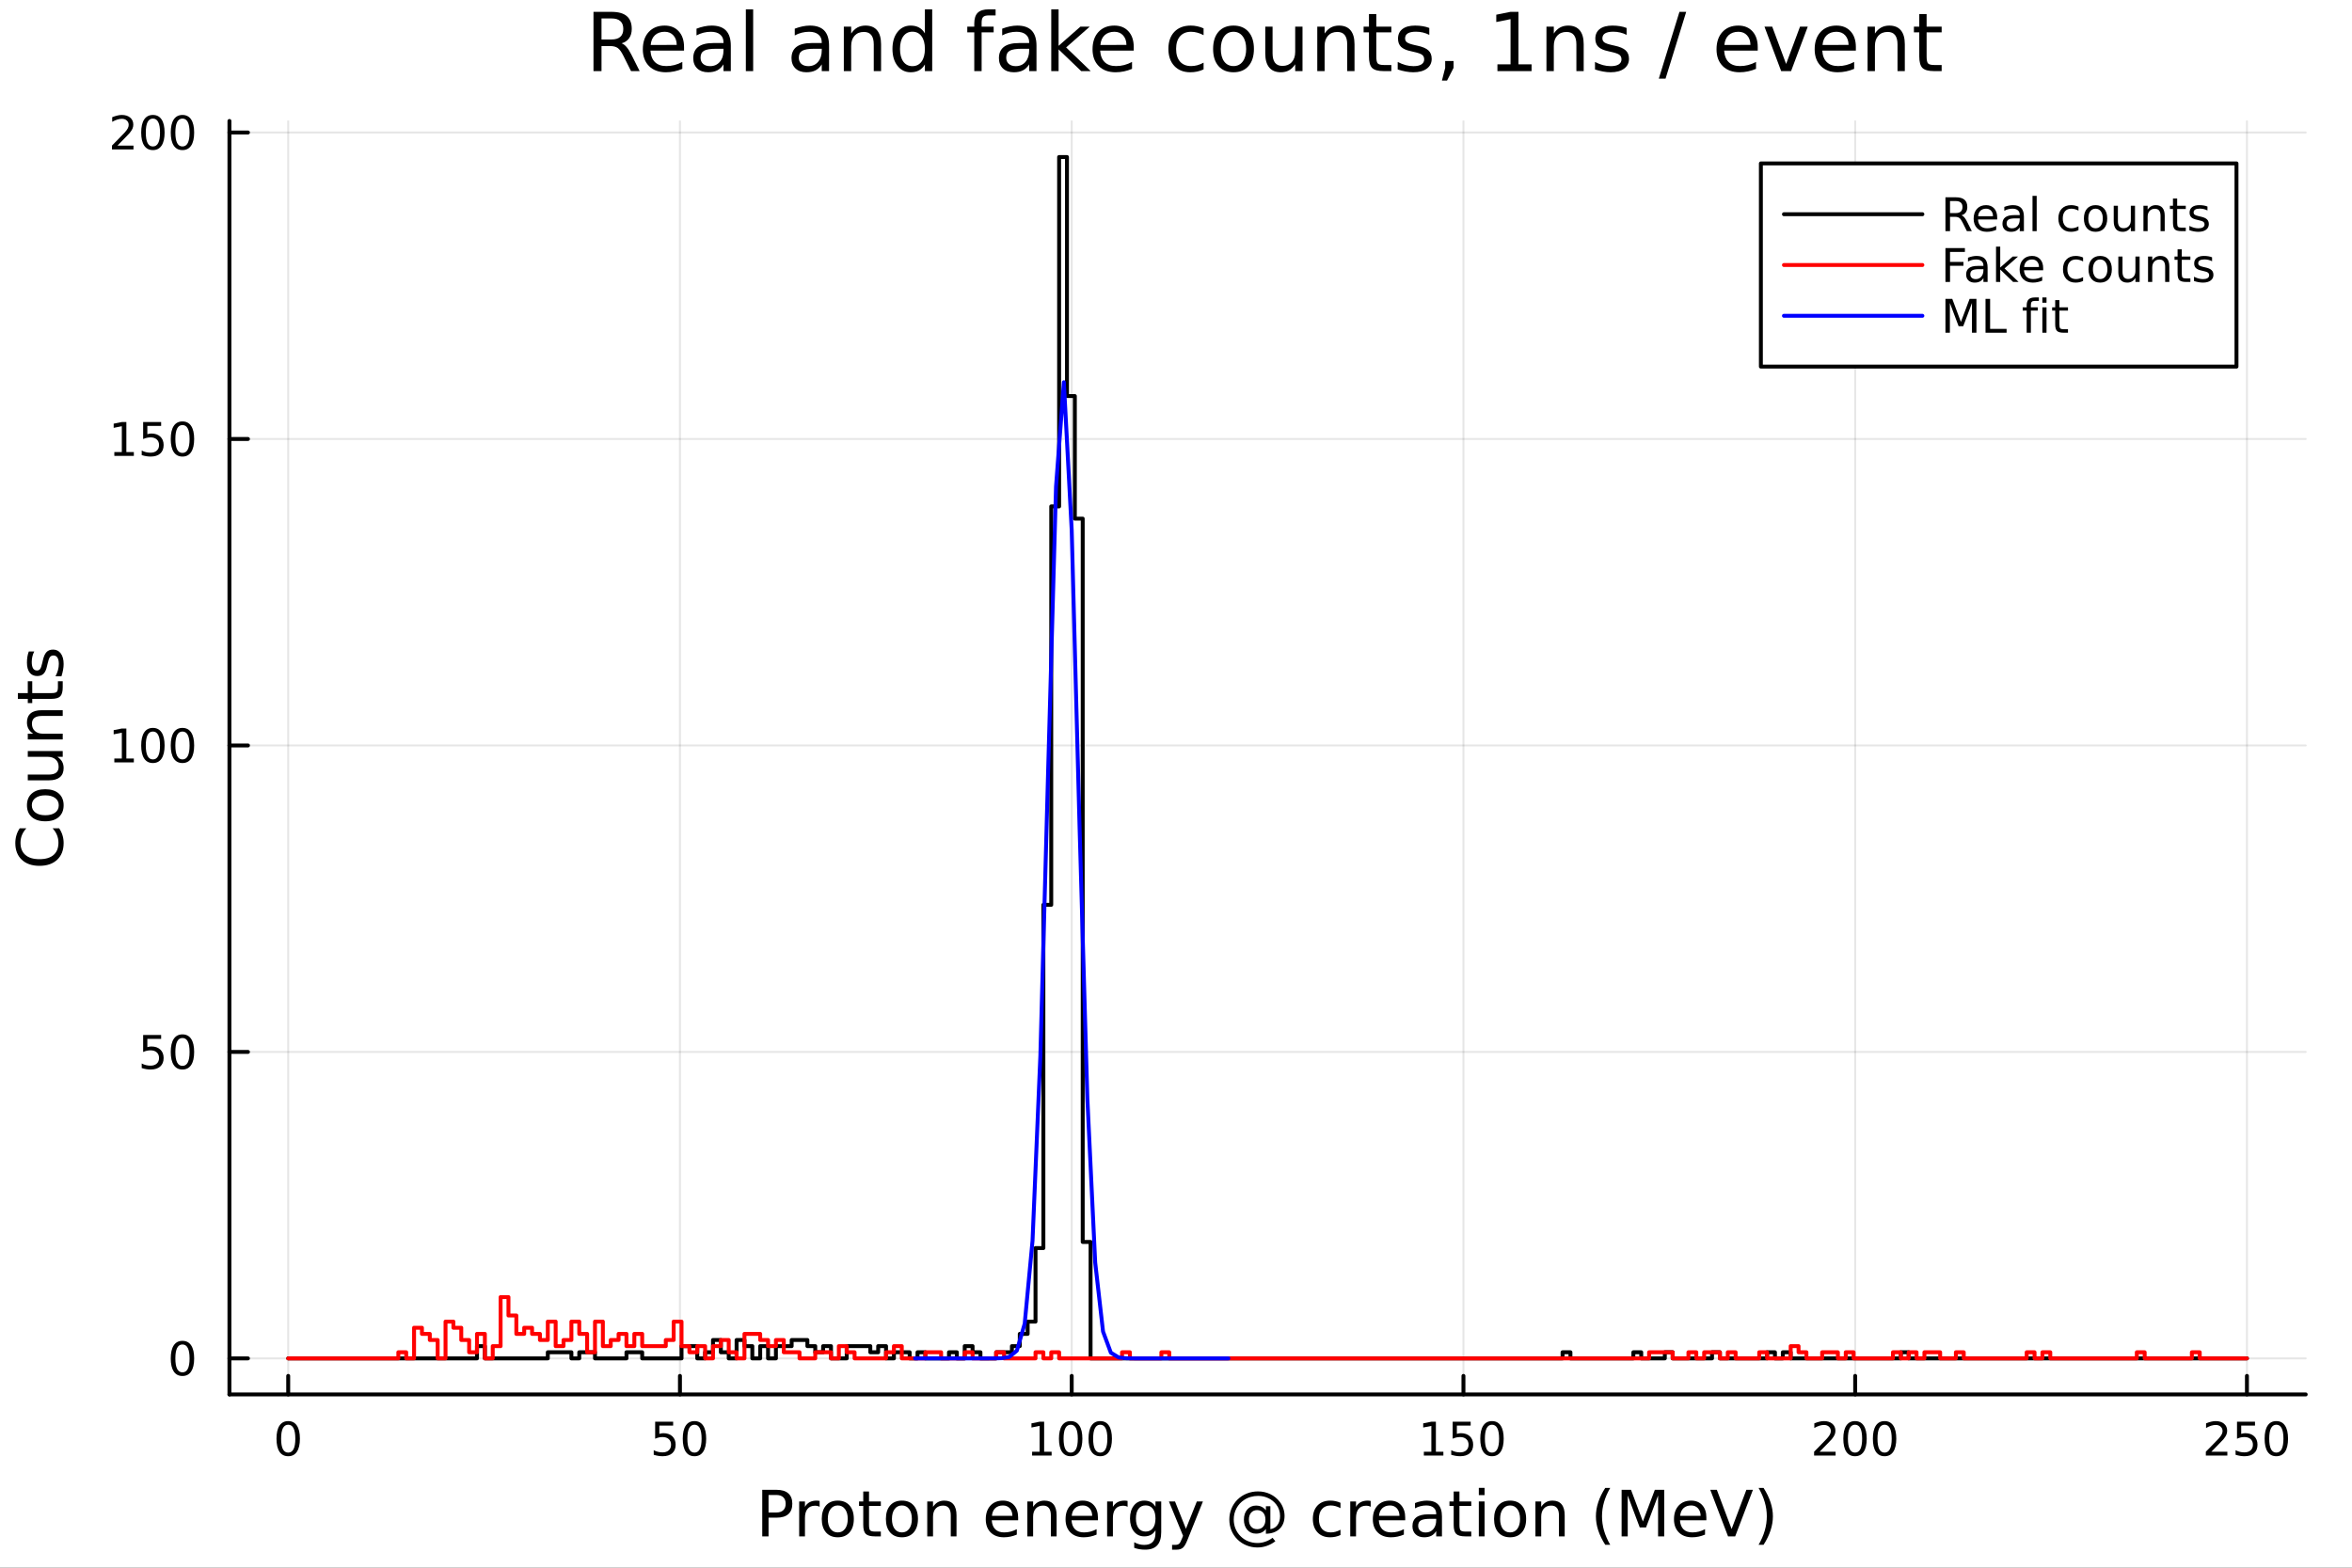 <?xml version="1.0" encoding="utf-8"?>
<svg xmlns="http://www.w3.org/2000/svg" xmlns:xlink="http://www.w3.org/1999/xlink" width="600" height="400" viewBox="0 0 2400 1600">
<rect x="0" y="0" width="2400" height="1600" fill="#333333" stroke="none"/>
<defs>
  <clipPath id="clip480">
    <rect x="0" y="0" width="2400" height="1600"/>
  </clipPath>
</defs>
<path clip-path="url(#clip480)" d="M0 1600 L2400 1600 L2400 0 L0 0  Z" fill="#ffffff" fill-rule="evenodd" fill-opacity="1"/>
<defs>
  <clipPath id="clip481">
    <rect x="480" y="0" width="1681" height="1600"/>
  </clipPath>
</defs>
<path clip-path="url(#clip480)" d="M234.125 1423.18 L2352.76 1423.18 L2352.76 123.472 L234.125 123.472  Z" fill="#ffffff" fill-rule="evenodd" fill-opacity="1"/>
<defs>
  <clipPath id="clip482">
    <rect x="234" y="123" width="2120" height="1301"/>
  </clipPath>
</defs>
<polyline clip-path="url(#clip482)" style="stroke:#000000; stroke-linecap:round; stroke-linejoin:round; stroke-width:2; stroke-opacity:0.1; fill:none" points="294.087,1423.18 294.087,123.472 "/>
<polyline clip-path="url(#clip482)" style="stroke:#000000; stroke-linecap:round; stroke-linejoin:round; stroke-width:2; stroke-opacity:0.1; fill:none" points="693.828,1423.18 693.828,123.472 "/>
<polyline clip-path="url(#clip482)" style="stroke:#000000; stroke-linecap:round; stroke-linejoin:round; stroke-width:2; stroke-opacity:0.1; fill:none" points="1093.57,1423.18 1093.57,123.472 "/>
<polyline clip-path="url(#clip482)" style="stroke:#000000; stroke-linecap:round; stroke-linejoin:round; stroke-width:2; stroke-opacity:0.1; fill:none" points="1493.31,1423.18 1493.31,123.472 "/>
<polyline clip-path="url(#clip482)" style="stroke:#000000; stroke-linecap:round; stroke-linejoin:round; stroke-width:2; stroke-opacity:0.1; fill:none" points="1893.05,1423.18 1893.05,123.472 "/>
<polyline clip-path="url(#clip482)" style="stroke:#000000; stroke-linecap:round; stroke-linejoin:round; stroke-width:2; stroke-opacity:0.1; fill:none" points="2292.79,1423.18 2292.79,123.472 "/>
<polyline clip-path="url(#clip482)" style="stroke:#000000; stroke-linecap:round; stroke-linejoin:round; stroke-width:2; stroke-opacity:0.1; fill:none" points="234.125,1386.4 2352.76,1386.4 "/>
<polyline clip-path="url(#clip482)" style="stroke:#000000; stroke-linecap:round; stroke-linejoin:round; stroke-width:2; stroke-opacity:0.1; fill:none" points="234.125,1073.61 2352.76,1073.61 "/>
<polyline clip-path="url(#clip482)" style="stroke:#000000; stroke-linecap:round; stroke-linejoin:round; stroke-width:2; stroke-opacity:0.1; fill:none" points="234.125,760.814 2352.76,760.814 "/>
<polyline clip-path="url(#clip482)" style="stroke:#000000; stroke-linecap:round; stroke-linejoin:round; stroke-width:2; stroke-opacity:0.1; fill:none" points="234.125,448.024 2352.76,448.024 "/>
<polyline clip-path="url(#clip482)" style="stroke:#000000; stroke-linecap:round; stroke-linejoin:round; stroke-width:2; stroke-opacity:0.1; fill:none" points="234.125,135.233 2352.76,135.233 "/>
<polyline clip-path="url(#clip480)" style="stroke:#000000; stroke-linecap:round; stroke-linejoin:round; stroke-width:4; stroke-opacity:1; fill:none" points="234.125,1423.18 2352.76,1423.18 "/>
<polyline clip-path="url(#clip480)" style="stroke:#000000; stroke-linecap:round; stroke-linejoin:round; stroke-width:4; stroke-opacity:1; fill:none" points="294.087,1423.18 294.087,1404.28 "/>
<polyline clip-path="url(#clip480)" style="stroke:#000000; stroke-linecap:round; stroke-linejoin:round; stroke-width:4; stroke-opacity:1; fill:none" points="693.828,1423.18 693.828,1404.28 "/>
<polyline clip-path="url(#clip480)" style="stroke:#000000; stroke-linecap:round; stroke-linejoin:round; stroke-width:4; stroke-opacity:1; fill:none" points="1093.57,1423.18 1093.57,1404.28 "/>
<polyline clip-path="url(#clip480)" style="stroke:#000000; stroke-linecap:round; stroke-linejoin:round; stroke-width:4; stroke-opacity:1; fill:none" points="1493.31,1423.18 1493.31,1404.28 "/>
<polyline clip-path="url(#clip480)" style="stroke:#000000; stroke-linecap:round; stroke-linejoin:round; stroke-width:4; stroke-opacity:1; fill:none" points="1893.05,1423.18 1893.05,1404.28 "/>
<polyline clip-path="url(#clip480)" style="stroke:#000000; stroke-linecap:round; stroke-linejoin:round; stroke-width:4; stroke-opacity:1; fill:none" points="2292.79,1423.18 2292.79,1404.28 "/>
<path clip-path="url(#clip480)" d="M294.087 1454.1 Q290.476 1454.1 288.647 1457.66 Q286.841 1461.2 286.841 1468.33 Q286.841 1475.44 288.647 1479.01 Q290.476 1482.55 294.087 1482.55 Q297.721 1482.55 299.526 1479.01 Q301.355 1475.44 301.355 1468.33 Q301.355 1461.2 299.526 1457.66 Q297.721 1454.1 294.087 1454.1 M294.087 1450.39 Q299.897 1450.39 302.952 1455 Q306.031 1459.58 306.031 1468.33 Q306.031 1477.06 302.952 1481.67 Q299.897 1486.25 294.087 1486.25 Q288.277 1486.25 285.198 1481.67 Q282.142 1477.06 282.142 1468.33 Q282.142 1459.58 285.198 1455 Q288.277 1450.39 294.087 1450.39 Z" fill="#000000" fill-rule="nonzero" fill-opacity="1" /><path clip-path="url(#clip480)" d="M668.527 1451.02 L686.884 1451.02 L686.884 1454.96 L672.81 1454.96 L672.81 1463.43 Q673.828 1463.08 674.847 1462.92 Q675.865 1462.73 676.884 1462.73 Q682.671 1462.73 686.051 1465.9 Q689.43 1469.08 689.43 1474.49 Q689.43 1480.07 685.958 1483.17 Q682.486 1486.25 676.166 1486.25 Q673.99 1486.25 671.722 1485.88 Q669.477 1485.51 667.069 1484.77 L667.069 1480.07 Q669.152 1481.2 671.375 1481.76 Q673.597 1482.32 676.074 1482.32 Q680.078 1482.32 682.416 1480.21 Q684.754 1478.1 684.754 1474.49 Q684.754 1470.88 682.416 1468.77 Q680.078 1466.67 676.074 1466.67 Q674.199 1466.67 672.324 1467.08 Q670.472 1467.5 668.527 1468.38 L668.527 1451.02 Z" fill="#000000" fill-rule="nonzero" fill-opacity="1" /><path clip-path="url(#clip480)" d="M708.643 1454.1 Q705.032 1454.1 703.203 1457.66 Q701.398 1461.2 701.398 1468.33 Q701.398 1475.44 703.203 1479.01 Q705.032 1482.55 708.643 1482.55 Q712.277 1482.55 714.083 1479.01 Q715.911 1475.44 715.911 1468.33 Q715.911 1461.2 714.083 1457.66 Q712.277 1454.1 708.643 1454.1 M708.643 1450.39 Q714.453 1450.39 717.509 1455 Q720.587 1459.58 720.587 1468.33 Q720.587 1477.06 717.509 1481.67 Q714.453 1486.25 708.643 1486.25 Q702.833 1486.25 699.754 1481.67 Q696.699 1477.06 696.699 1468.33 Q696.699 1459.58 699.754 1455 Q702.833 1450.39 708.643 1450.39 Z" fill="#000000" fill-rule="nonzero" fill-opacity="1" /><path clip-path="url(#clip480)" d="M1053.18 1481.64 L1060.82 1481.64 L1060.82 1455.28 L1052.51 1456.95 L1052.51 1452.69 L1060.77 1451.02 L1065.45 1451.02 L1065.45 1481.64 L1073.08 1481.64 L1073.08 1485.58 L1053.18 1485.58 L1053.18 1481.64 Z" fill="#000000" fill-rule="nonzero" fill-opacity="1" /><path clip-path="url(#clip480)" d="M1092.53 1454.1 Q1088.92 1454.1 1087.09 1457.66 Q1085.28 1461.2 1085.28 1468.33 Q1085.28 1475.44 1087.09 1479.01 Q1088.92 1482.55 1092.53 1482.55 Q1096.16 1482.55 1097.97 1479.01 Q1099.8 1475.44 1099.8 1468.33 Q1099.8 1461.2 1097.97 1457.66 Q1096.16 1454.1 1092.53 1454.1 M1092.53 1450.39 Q1098.34 1450.39 1101.39 1455 Q1104.47 1459.58 1104.47 1468.33 Q1104.47 1477.06 1101.39 1481.67 Q1098.34 1486.25 1092.53 1486.25 Q1086.72 1486.25 1083.64 1481.67 Q1080.58 1477.06 1080.58 1468.33 Q1080.58 1459.58 1083.64 1455 Q1086.72 1450.39 1092.53 1450.39 Z" fill="#000000" fill-rule="nonzero" fill-opacity="1" /><path clip-path="url(#clip480)" d="M1122.69 1454.1 Q1119.08 1454.1 1117.25 1457.66 Q1115.44 1461.2 1115.44 1468.33 Q1115.44 1475.44 1117.25 1479.01 Q1119.08 1482.55 1122.69 1482.55 Q1126.32 1482.55 1128.13 1479.01 Q1129.96 1475.44 1129.96 1468.33 Q1129.96 1461.2 1128.13 1457.66 Q1126.32 1454.1 1122.69 1454.1 M1122.69 1450.39 Q1128.5 1450.39 1131.56 1455 Q1134.63 1459.58 1134.63 1468.33 Q1134.63 1477.06 1131.56 1481.67 Q1128.5 1486.25 1122.69 1486.25 Q1116.88 1486.25 1113.8 1481.67 Q1110.75 1477.06 1110.75 1468.33 Q1110.75 1459.58 1113.8 1455 Q1116.88 1450.39 1122.69 1450.39 Z" fill="#000000" fill-rule="nonzero" fill-opacity="1" /><path clip-path="url(#clip480)" d="M1452.92 1481.64 L1460.56 1481.64 L1460.56 1455.28 L1452.25 1456.95 L1452.25 1452.69 L1460.51 1451.02 L1465.19 1451.02 L1465.19 1481.64 L1472.83 1481.64 L1472.83 1485.58 L1452.92 1485.58 L1452.92 1481.64 Z" fill="#000000" fill-rule="nonzero" fill-opacity="1" /><path clip-path="url(#clip480)" d="M1482.32 1451.02 L1500.67 1451.02 L1500.67 1454.96 L1486.6 1454.96 L1486.6 1463.43 Q1487.62 1463.08 1488.64 1462.92 Q1489.65 1462.73 1490.67 1462.73 Q1496.46 1462.73 1499.84 1465.9 Q1503.22 1469.08 1503.22 1474.49 Q1503.22 1480.07 1499.75 1483.17 Q1496.27 1486.25 1489.96 1486.25 Q1487.78 1486.25 1485.51 1485.88 Q1483.27 1485.51 1480.86 1484.77 L1480.86 1480.07 Q1482.94 1481.2 1485.16 1481.76 Q1487.39 1482.32 1489.86 1482.32 Q1493.87 1482.32 1496.2 1480.21 Q1498.54 1478.1 1498.54 1474.49 Q1498.54 1470.88 1496.2 1468.77 Q1493.87 1466.67 1489.86 1466.67 Q1487.99 1466.67 1486.11 1467.08 Q1484.26 1467.5 1482.32 1468.38 L1482.32 1451.02 Z" fill="#000000" fill-rule="nonzero" fill-opacity="1" /><path clip-path="url(#clip480)" d="M1522.43 1454.1 Q1518.82 1454.1 1516.99 1457.66 Q1515.19 1461.2 1515.19 1468.33 Q1515.19 1475.44 1516.99 1479.01 Q1518.82 1482.55 1522.43 1482.55 Q1526.07 1482.55 1527.87 1479.01 Q1529.7 1475.44 1529.7 1468.33 Q1529.7 1461.2 1527.87 1457.66 Q1526.07 1454.1 1522.43 1454.1 M1522.43 1450.39 Q1528.24 1450.39 1531.3 1455 Q1534.38 1459.58 1534.38 1468.33 Q1534.38 1477.06 1531.3 1481.67 Q1528.24 1486.25 1522.43 1486.25 Q1516.62 1486.25 1513.54 1481.67 Q1510.49 1477.06 1510.49 1468.33 Q1510.49 1459.58 1513.54 1455 Q1516.62 1450.39 1522.43 1450.39 Z" fill="#000000" fill-rule="nonzero" fill-opacity="1" /><path clip-path="url(#clip480)" d="M1856.75 1481.64 L1873.06 1481.64 L1873.06 1485.58 L1851.12 1485.58 L1851.12 1481.64 Q1853.78 1478.89 1858.37 1474.26 Q1862.97 1469.61 1864.15 1468.27 Q1866.4 1465.74 1867.28 1464.01 Q1868.18 1462.25 1868.18 1460.56 Q1868.18 1457.8 1866.24 1456.07 Q1864.31 1454.33 1861.21 1454.33 Q1859.01 1454.33 1856.56 1455.09 Q1854.13 1455.86 1851.35 1457.41 L1851.35 1452.69 Q1854.18 1451.55 1856.63 1450.97 Q1859.08 1450.39 1861.12 1450.39 Q1866.49 1450.39 1869.69 1453.08 Q1872.88 1455.77 1872.88 1460.26 Q1872.88 1462.39 1872.07 1464.31 Q1871.28 1466.2 1869.18 1468.8 Q1868.6 1469.47 1865.5 1472.69 Q1862.39 1475.88 1856.75 1481.64 Z" fill="#000000" fill-rule="nonzero" fill-opacity="1" /><path clip-path="url(#clip480)" d="M1892.88 1454.1 Q1889.27 1454.1 1887.44 1457.66 Q1885.63 1461.2 1885.63 1468.33 Q1885.63 1475.44 1887.44 1479.01 Q1889.27 1482.55 1892.88 1482.55 Q1896.51 1482.55 1898.32 1479.01 Q1900.15 1475.44 1900.15 1468.33 Q1900.15 1461.2 1898.32 1457.66 Q1896.51 1454.1 1892.88 1454.1 M1892.88 1450.39 Q1898.69 1450.39 1901.75 1455 Q1904.82 1459.58 1904.82 1468.33 Q1904.82 1477.06 1901.75 1481.67 Q1898.69 1486.25 1892.88 1486.25 Q1887.07 1486.25 1883.99 1481.67 Q1880.94 1477.06 1880.94 1468.33 Q1880.94 1459.58 1883.99 1455 Q1887.07 1450.39 1892.88 1450.39 Z" fill="#000000" fill-rule="nonzero" fill-opacity="1" /><path clip-path="url(#clip480)" d="M1923.04 1454.1 Q1919.43 1454.1 1917.6 1457.66 Q1915.8 1461.2 1915.8 1468.33 Q1915.8 1475.44 1917.6 1479.01 Q1919.43 1482.55 1923.04 1482.55 Q1926.68 1482.55 1928.48 1479.01 Q1930.31 1475.44 1930.31 1468.33 Q1930.31 1461.2 1928.48 1457.66 Q1926.68 1454.1 1923.04 1454.1 M1923.04 1450.39 Q1928.85 1450.39 1931.91 1455 Q1934.99 1459.58 1934.99 1468.33 Q1934.99 1477.06 1931.91 1481.67 Q1928.85 1486.25 1923.04 1486.25 Q1917.23 1486.25 1914.15 1481.67 Q1911.1 1477.06 1911.1 1468.33 Q1911.1 1459.58 1914.15 1455 Q1917.23 1450.39 1923.04 1450.39 Z" fill="#000000" fill-rule="nonzero" fill-opacity="1" /><path clip-path="url(#clip480)" d="M2256.49 1481.64 L2272.81 1481.64 L2272.81 1485.58 L2250.86 1485.58 L2250.86 1481.64 Q2253.52 1478.89 2258.11 1474.26 Q2262.71 1469.61 2263.89 1468.27 Q2266.14 1465.74 2267.02 1464.01 Q2267.92 1462.25 2267.92 1460.56 Q2267.92 1457.8 2265.98 1456.07 Q2264.06 1454.33 2260.95 1454.33 Q2258.76 1454.33 2256.3 1455.09 Q2253.87 1455.86 2251.09 1457.41 L2251.09 1452.69 Q2253.92 1451.55 2256.37 1450.97 Q2258.82 1450.39 2260.86 1450.39 Q2266.23 1450.39 2269.43 1453.08 Q2272.62 1455.77 2272.62 1460.26 Q2272.62 1462.39 2271.81 1464.31 Q2271.02 1466.2 2268.92 1468.8 Q2268.34 1469.47 2265.24 1472.69 Q2262.14 1475.88 2256.49 1481.64 Z" fill="#000000" fill-rule="nonzero" fill-opacity="1" /><path clip-path="url(#clip480)" d="M2282.67 1451.02 L2301.02 1451.02 L2301.02 1454.96 L2286.95 1454.96 L2286.95 1463.43 Q2287.97 1463.08 2288.99 1462.92 Q2290.01 1462.73 2291.02 1462.73 Q2296.81 1462.73 2300.19 1465.9 Q2303.57 1469.08 2303.57 1474.49 Q2303.57 1480.07 2300.1 1483.17 Q2296.63 1486.25 2290.31 1486.25 Q2288.13 1486.25 2285.86 1485.88 Q2283.62 1485.51 2281.21 1484.77 L2281.21 1480.07 Q2283.29 1481.2 2285.51 1481.76 Q2287.74 1482.32 2290.21 1482.32 Q2294.22 1482.32 2296.56 1480.21 Q2298.89 1478.1 2298.89 1474.49 Q2298.89 1470.88 2296.56 1468.77 Q2294.22 1466.67 2290.21 1466.67 Q2288.34 1466.67 2286.46 1467.08 Q2284.61 1467.5 2282.67 1468.38 L2282.67 1451.02 Z" fill="#000000" fill-rule="nonzero" fill-opacity="1" /><path clip-path="url(#clip480)" d="M2322.78 1454.1 Q2319.17 1454.1 2317.34 1457.66 Q2315.54 1461.2 2315.54 1468.33 Q2315.54 1475.44 2317.34 1479.01 Q2319.17 1482.55 2322.78 1482.55 Q2326.42 1482.55 2328.22 1479.01 Q2330.05 1475.44 2330.05 1468.33 Q2330.05 1461.2 2328.22 1457.66 Q2326.42 1454.1 2322.78 1454.1 M2322.78 1450.39 Q2328.59 1450.39 2331.65 1455 Q2334.73 1459.58 2334.73 1468.33 Q2334.73 1477.06 2331.65 1481.67 Q2328.59 1486.25 2322.78 1486.25 Q2316.97 1486.25 2313.89 1481.67 Q2310.84 1477.06 2310.84 1468.33 Q2310.84 1459.58 2313.89 1455 Q2316.97 1450.39 2322.78 1450.39 Z" fill="#000000" fill-rule="nonzero" fill-opacity="1" /><path clip-path="url(#clip480)" d="M784.232 1525.81 L784.232 1543.66 L792.316 1543.66 Q796.804 1543.66 799.255 1541.34 Q801.706 1539.02 801.706 1534.72 Q801.706 1530.45 799.255 1528.13 Q796.804 1525.81 792.316 1525.81 L784.232 1525.81 M777.803 1520.52 L792.316 1520.52 Q800.305 1520.52 804.379 1524.15 Q808.485 1527.75 808.485 1534.72 Q808.485 1541.75 804.379 1545.35 Q800.305 1548.95 792.316 1548.95 L784.232 1548.95 L784.232 1568.04 L777.803 1568.04 L777.803 1520.52 Z" fill="#000000" fill-rule="nonzero" fill-opacity="1" /><path clip-path="url(#clip480)" d="M836.367 1537.87 Q835.38 1537.3 834.203 1537.04 Q833.057 1536.76 831.656 1536.76 Q826.691 1536.76 824.018 1540 Q821.376 1543.22 821.376 1549.27 L821.376 1568.04 L815.488 1568.04 L815.488 1532.4 L821.376 1532.4 L821.376 1537.93 Q823.222 1534.69 826.182 1533.13 Q829.142 1531.54 833.375 1531.54 Q833.98 1531.54 834.712 1531.63 Q835.444 1531.7 836.335 1531.85 L836.367 1537.87 Z" fill="#000000" fill-rule="nonzero" fill-opacity="1" /><path clip-path="url(#clip480)" d="M854.891 1536.5 Q850.181 1536.5 847.443 1540.19 Q844.706 1543.85 844.706 1550.25 Q844.706 1556.65 847.412 1560.34 Q850.149 1564 854.891 1564 Q859.57 1564 862.307 1560.31 Q865.045 1556.62 865.045 1550.25 Q865.045 1543.92 862.307 1540.23 Q859.57 1536.5 854.891 1536.5 M854.891 1531.54 Q862.53 1531.54 866.891 1536.5 Q871.251 1541.47 871.251 1550.25 Q871.251 1559 866.891 1564 Q862.53 1568.97 854.891 1568.97 Q847.221 1568.97 842.86 1564 Q838.531 1559 838.531 1550.25 Q838.531 1541.47 842.86 1536.5 Q847.221 1531.54 854.891 1531.54 Z" fill="#000000" fill-rule="nonzero" fill-opacity="1" /><path clip-path="url(#clip480)" d="M886.752 1522.27 L886.752 1532.4 L898.815 1532.4 L898.815 1536.95 L886.752 1536.95 L886.752 1556.3 Q886.752 1560.66 887.929 1561.9 Q889.139 1563.14 892.799 1563.14 L898.815 1563.14 L898.815 1568.04 L892.799 1568.04 Q886.02 1568.04 883.441 1565.53 Q880.863 1562.98 880.863 1556.3 L880.863 1536.95 L876.566 1536.95 L876.566 1532.4 L880.863 1532.4 L880.863 1522.27 L886.752 1522.27 Z" fill="#000000" fill-rule="nonzero" fill-opacity="1" /><path clip-path="url(#clip480)" d="M920.331 1536.5 Q915.62 1536.5 912.883 1540.19 Q910.146 1543.85 910.146 1550.25 Q910.146 1556.65 912.851 1560.34 Q915.588 1564 920.331 1564 Q925.009 1564 927.747 1560.31 Q930.484 1556.62 930.484 1550.25 Q930.484 1543.92 927.747 1540.23 Q925.009 1536.5 920.331 1536.5 M920.331 1531.54 Q927.97 1531.54 932.33 1536.5 Q936.691 1541.47 936.691 1550.25 Q936.691 1559 932.33 1564 Q927.97 1568.97 920.331 1568.97 Q912.66 1568.97 908.3 1564 Q903.971 1559 903.971 1550.25 Q903.971 1541.47 908.3 1536.5 Q912.66 1531.54 920.331 1531.54 Z" fill="#000000" fill-rule="nonzero" fill-opacity="1" /><path clip-path="url(#clip480)" d="M976.031 1546.53 L976.031 1568.04 L970.174 1568.04 L970.174 1546.72 Q970.174 1541.66 968.201 1539.14 Q966.227 1536.63 962.281 1536.63 Q957.538 1536.63 954.801 1539.65 Q952.064 1542.68 952.064 1547.9 L952.064 1568.04 L946.175 1568.04 L946.175 1532.4 L952.064 1532.4 L952.064 1537.93 Q954.164 1534.72 956.997 1533.13 Q959.862 1531.54 963.586 1531.54 Q969.729 1531.54 972.88 1535.36 Q976.031 1539.14 976.031 1546.53 Z" fill="#000000" fill-rule="nonzero" fill-opacity="1" /><path clip-path="url(#clip480)" d="M1038.92 1548.76 L1038.92 1551.62 L1012 1551.62 Q1012.38 1557.67 1015.63 1560.85 Q1018.9 1564 1024.73 1564 Q1028.1 1564 1031.25 1563.17 Q1034.44 1562.35 1037.56 1560.69 L1037.56 1566.23 Q1034.4 1567.57 1031.09 1568.27 Q1027.78 1568.97 1024.38 1568.97 Q1015.85 1568.97 1010.85 1564 Q1005.89 1559.04 1005.89 1550.57 Q1005.89 1541.82 1010.6 1536.69 Q1015.34 1531.54 1023.36 1531.54 Q1030.55 1531.54 1034.72 1536.18 Q1038.92 1540.8 1038.92 1548.76 M1033.07 1547.04 Q1033 1542.23 1030.36 1539.37 Q1027.75 1536.5 1023.42 1536.5 Q1018.52 1536.5 1015.56 1539.27 Q1012.63 1542.04 1012.19 1547.07 L1033.07 1547.04 Z" fill="#000000" fill-rule="nonzero" fill-opacity="1" /><path clip-path="url(#clip480)" d="M1078.17 1546.53 L1078.17 1568.04 L1072.31 1568.04 L1072.31 1546.72 Q1072.31 1541.66 1070.34 1539.14 Q1068.37 1536.63 1064.42 1536.63 Q1059.68 1536.63 1056.94 1539.65 Q1054.2 1542.68 1054.2 1547.9 L1054.2 1568.04 L1048.31 1568.04 L1048.31 1532.4 L1054.2 1532.4 L1054.2 1537.93 Q1056.3 1534.72 1059.13 1533.13 Q1062 1531.54 1065.72 1531.54 Q1071.87 1531.54 1075.02 1535.36 Q1078.17 1539.14 1078.17 1546.53 Z" fill="#000000" fill-rule="nonzero" fill-opacity="1" /><path clip-path="url(#clip480)" d="M1120.34 1548.76 L1120.34 1551.62 L1093.41 1551.62 Q1093.8 1557.67 1097.04 1560.85 Q1100.32 1564 1106.15 1564 Q1109.52 1564 1112.67 1563.17 Q1115.85 1562.35 1118.97 1560.69 L1118.97 1566.23 Q1115.82 1567.57 1112.51 1568.27 Q1109.2 1568.97 1105.8 1568.97 Q1097.27 1568.97 1092.27 1564 Q1087.3 1559.04 1087.3 1550.57 Q1087.3 1541.82 1092.01 1536.69 Q1096.76 1531.54 1104.78 1531.54 Q1111.97 1531.54 1116.14 1536.18 Q1120.34 1540.8 1120.34 1548.76 M1114.48 1547.04 Q1114.42 1542.23 1111.78 1539.37 Q1109.17 1536.5 1104.84 1536.5 Q1099.94 1536.5 1096.98 1539.27 Q1094.05 1542.04 1093.61 1547.07 L1114.48 1547.04 Z" fill="#000000" fill-rule="nonzero" fill-opacity="1" /><path clip-path="url(#clip480)" d="M1150.61 1537.87 Q1149.62 1537.3 1148.45 1537.04 Q1147.3 1536.76 1145.9 1536.76 Q1140.93 1536.76 1138.26 1540 Q1135.62 1543.22 1135.62 1549.27 L1135.62 1568.04 L1129.73 1568.04 L1129.73 1532.4 L1135.62 1532.4 L1135.62 1537.93 Q1137.46 1534.69 1140.43 1533.13 Q1143.39 1531.54 1147.62 1531.54 Q1148.22 1531.54 1148.96 1531.63 Q1149.69 1531.7 1150.58 1531.85 L1150.61 1537.87 Z" fill="#000000" fill-rule="nonzero" fill-opacity="1" /><path clip-path="url(#clip480)" d="M1179.06 1549.81 Q1179.06 1543.44 1176.42 1539.94 Q1173.81 1536.44 1169.07 1536.44 Q1164.36 1536.44 1161.72 1539.94 Q1159.11 1543.44 1159.11 1549.81 Q1159.11 1556.14 1161.72 1559.64 Q1164.36 1563.14 1169.07 1563.14 Q1173.81 1563.14 1176.42 1559.64 Q1179.06 1556.14 1179.06 1549.81 M1184.92 1563.62 Q1184.92 1572.72 1180.88 1577.15 Q1176.84 1581.6 1168.5 1581.6 Q1165.41 1581.6 1162.67 1581.13 Q1159.94 1580.68 1157.36 1579.72 L1157.36 1574.03 Q1159.94 1575.43 1162.45 1576.1 Q1164.96 1576.76 1167.57 1576.76 Q1173.34 1576.76 1176.2 1573.74 Q1179.06 1570.75 1179.06 1564.67 L1179.06 1561.77 Q1177.25 1564.92 1174.42 1566.48 Q1171.59 1568.04 1167.64 1568.04 Q1161.08 1568.04 1157.07 1563.05 Q1153.06 1558.05 1153.06 1549.81 Q1153.06 1541.53 1157.07 1536.53 Q1161.08 1531.54 1167.64 1531.54 Q1171.59 1531.54 1174.42 1533.1 Q1177.25 1534.66 1179.06 1537.81 L1179.06 1532.4 L1184.92 1532.4 L1184.92 1563.62 Z" fill="#000000" fill-rule="nonzero" fill-opacity="1" /><path clip-path="url(#clip480)" d="M1211.82 1571.35 Q1209.33 1577.72 1206.98 1579.66 Q1204.62 1581.6 1200.68 1581.6 L1196 1581.6 L1196 1576.7 L1199.44 1576.7 Q1201.85 1576.7 1203.19 1575.56 Q1204.53 1574.41 1206.15 1570.14 L1207.2 1567.47 L1192.78 1532.4 L1198.99 1532.4 L1210.13 1560.28 L1221.27 1532.4 L1227.48 1532.4 L1211.82 1571.35 Z" fill="#000000" fill-rule="nonzero" fill-opacity="1" /><path clip-path="url(#clip480)" d="M1274.39 1550.95 Q1274.39 1555.5 1276.65 1558.11 Q1278.91 1560.69 1282.86 1560.69 Q1286.77 1560.69 1289 1558.08 Q1291.26 1555.47 1291.26 1550.95 Q1291.26 1546.5 1288.97 1543.89 Q1286.68 1541.24 1282.79 1541.24 Q1278.94 1541.24 1276.65 1543.85 Q1274.39 1546.46 1274.39 1550.95 M1291.74 1560.47 Q1289.83 1562.92 1287.35 1564.1 Q1284.89 1565.24 1281.62 1565.24 Q1276.14 1565.24 1272.7 1561.3 Q1269.3 1557.32 1269.3 1550.95 Q1269.3 1544.59 1272.74 1540.61 Q1276.17 1536.63 1281.62 1536.63 Q1284.89 1536.63 1287.38 1537.84 Q1289.86 1539.02 1291.74 1541.44 L1291.74 1537.27 L1296.29 1537.27 L1296.29 1560.69 Q1300.94 1559.99 1303.55 1556.46 Q1306.19 1552.89 1306.19 1547.26 Q1306.19 1543.85 1305.17 1540.86 Q1304.18 1537.87 1302.15 1535.32 Q1298.84 1531.15 1294.06 1528.96 Q1289.32 1526.73 1283.72 1526.73 Q1279.8 1526.73 1276.21 1527.78 Q1272.61 1528.8 1269.55 1530.84 Q1264.56 1534.08 1261.72 1539.37 Q1258.92 1544.62 1258.92 1550.76 Q1258.92 1555.82 1260.74 1560.25 Q1262.58 1564.67 1266.05 1568.04 Q1269.39 1571.35 1273.79 1573.07 Q1278.18 1574.82 1283.18 1574.82 Q1287.28 1574.82 1291.23 1573.42 Q1295.21 1572.05 1298.52 1569.48 L1301.38 1573.01 Q1297.4 1576.1 1292.69 1577.72 Q1288.01 1579.37 1283.18 1579.37 Q1277.29 1579.37 1272.07 1577.27 Q1266.85 1575.21 1262.77 1571.23 Q1258.7 1567.25 1256.57 1562.03 Q1254.43 1556.78 1254.43 1550.76 Q1254.43 1544.97 1256.6 1539.72 Q1258.76 1534.46 1262.77 1530.49 Q1266.88 1526.44 1272.26 1524.31 Q1277.64 1522.15 1283.65 1522.15 Q1290.4 1522.15 1296.16 1524.92 Q1301.95 1527.69 1305.87 1532.78 Q1308.26 1535.9 1309.5 1539.56 Q1310.77 1543.22 1310.77 1547.13 Q1310.77 1555.5 1305.71 1560.34 Q1300.65 1565.18 1291.74 1565.37 L1291.74 1560.47 Z" fill="#000000" fill-rule="nonzero" fill-opacity="1" /><path clip-path="url(#clip480)" d="M1367.84 1533.76 L1367.84 1539.24 Q1365.36 1537.87 1362.84 1537.2 Q1360.36 1536.5 1357.81 1536.5 Q1352.12 1536.5 1348.97 1540.13 Q1345.81 1543.73 1345.81 1550.25 Q1345.81 1556.78 1348.97 1560.4 Q1352.12 1564 1357.81 1564 Q1360.36 1564 1362.84 1563.33 Q1365.36 1562.63 1367.84 1561.26 L1367.84 1566.68 Q1365.39 1567.82 1362.75 1568.39 Q1360.14 1568.97 1357.18 1568.97 Q1349.12 1568.97 1344.38 1563.91 Q1339.64 1558.85 1339.64 1550.25 Q1339.64 1541.53 1344.41 1536.53 Q1349.22 1531.54 1357.56 1531.54 Q1360.26 1531.54 1362.84 1532.11 Q1365.42 1532.65 1367.84 1533.76 Z" fill="#000000" fill-rule="nonzero" fill-opacity="1" /><path clip-path="url(#clip480)" d="M1398.68 1537.87 Q1397.7 1537.3 1396.52 1537.04 Q1395.37 1536.76 1393.97 1536.76 Q1389.01 1536.76 1386.33 1540 Q1383.69 1543.22 1383.69 1549.27 L1383.69 1568.04 L1377.8 1568.04 L1377.8 1532.4 L1383.69 1532.4 L1383.69 1537.93 Q1385.54 1534.69 1388.5 1533.13 Q1391.46 1531.54 1395.69 1531.54 Q1396.29 1531.54 1397.03 1531.63 Q1397.76 1531.7 1398.65 1531.85 L1398.68 1537.87 Z" fill="#000000" fill-rule="nonzero" fill-opacity="1" /><path clip-path="url(#clip480)" d="M1433.88 1548.76 L1433.88 1551.62 L1406.96 1551.62 Q1407.34 1557.67 1410.59 1560.85 Q1413.86 1564 1419.69 1564 Q1423.06 1564 1426.21 1563.17 Q1429.4 1562.35 1432.52 1560.69 L1432.52 1566.23 Q1429.36 1567.57 1426.05 1568.27 Q1422.74 1568.97 1419.34 1568.97 Q1410.81 1568.97 1405.81 1564 Q1400.85 1559.04 1400.85 1550.57 Q1400.85 1541.82 1405.56 1536.69 Q1410.3 1531.54 1418.32 1531.54 Q1425.51 1531.54 1429.68 1536.18 Q1433.88 1540.8 1433.88 1548.76 M1428.03 1547.04 Q1427.96 1542.23 1425.32 1539.37 Q1422.71 1536.5 1418.38 1536.5 Q1413.48 1536.5 1410.52 1539.27 Q1407.59 1542.04 1407.15 1547.07 L1428.03 1547.04 Z" fill="#000000" fill-rule="nonzero" fill-opacity="1" /><path clip-path="url(#clip480)" d="M1459.7 1550.12 Q1452.6 1550.12 1449.86 1551.75 Q1447.12 1553.37 1447.12 1557.29 Q1447.12 1560.4 1449.16 1562.25 Q1451.23 1564.07 1454.76 1564.07 Q1459.63 1564.07 1462.56 1560.63 Q1465.52 1557.16 1465.52 1551.43 L1465.52 1550.12 L1459.7 1550.12 M1471.38 1547.71 L1471.38 1568.04 L1465.52 1568.04 L1465.52 1562.63 Q1463.52 1565.88 1460.52 1567.44 Q1457.53 1568.97 1453.2 1568.97 Q1447.73 1568.97 1444.48 1565.91 Q1441.27 1562.82 1441.27 1557.67 Q1441.27 1551.65 1445.28 1548.6 Q1449.32 1545.54 1457.31 1545.54 L1465.52 1545.54 L1465.52 1544.97 Q1465.52 1540.93 1462.85 1538.73 Q1460.21 1536.5 1455.4 1536.5 Q1452.34 1536.5 1449.45 1537.23 Q1446.55 1537.97 1443.88 1539.43 L1443.88 1534.02 Q1447.09 1532.78 1450.12 1532.17 Q1453.14 1531.54 1456 1531.54 Q1463.74 1531.54 1467.56 1535.55 Q1471.38 1539.56 1471.38 1547.71 Z" fill="#000000" fill-rule="nonzero" fill-opacity="1" /><path clip-path="url(#clip480)" d="M1489.23 1522.27 L1489.23 1532.4 L1501.3 1532.4 L1501.3 1536.95 L1489.23 1536.95 L1489.23 1556.3 Q1489.23 1560.66 1490.41 1561.9 Q1491.62 1563.14 1495.28 1563.14 L1501.3 1563.14 L1501.3 1568.04 L1495.28 1568.04 Q1488.5 1568.04 1485.92 1565.53 Q1483.35 1562.98 1483.35 1556.3 L1483.35 1536.95 L1479.05 1536.95 L1479.05 1532.4 L1483.35 1532.4 L1483.35 1522.27 L1489.23 1522.27 Z" fill="#000000" fill-rule="nonzero" fill-opacity="1" /><path clip-path="url(#clip480)" d="M1509 1532.4 L1514.86 1532.4 L1514.86 1568.04 L1509 1568.04 L1509 1532.4 M1509 1518.52 L1514.86 1518.52 L1514.86 1525.93 L1509 1525.93 L1509 1518.52 Z" fill="#000000" fill-rule="nonzero" fill-opacity="1" /><path clip-path="url(#clip480)" d="M1540.92 1536.5 Q1536.21 1536.5 1533.48 1540.19 Q1530.74 1543.85 1530.74 1550.25 Q1530.74 1556.65 1533.44 1560.34 Q1536.18 1564 1540.92 1564 Q1545.6 1564 1548.34 1560.31 Q1551.08 1556.62 1551.08 1550.25 Q1551.08 1543.92 1548.34 1540.23 Q1545.6 1536.5 1540.92 1536.5 M1540.92 1531.54 Q1548.56 1531.54 1552.92 1536.5 Q1557.28 1541.47 1557.28 1550.25 Q1557.28 1559 1552.92 1564 Q1548.56 1568.97 1540.92 1568.97 Q1533.25 1568.97 1528.89 1564 Q1524.56 1559 1524.56 1550.25 Q1524.56 1541.47 1528.89 1536.5 Q1533.25 1531.54 1540.92 1531.54 Z" fill="#000000" fill-rule="nonzero" fill-opacity="1" /><path clip-path="url(#clip480)" d="M1596.62 1546.53 L1596.62 1568.04 L1590.77 1568.04 L1590.77 1546.72 Q1590.77 1541.66 1588.79 1539.14 Q1586.82 1536.63 1582.87 1536.63 Q1578.13 1536.63 1575.39 1539.65 Q1572.66 1542.68 1572.66 1547.9 L1572.66 1568.04 L1566.77 1568.04 L1566.77 1532.4 L1572.66 1532.4 L1572.66 1537.93 Q1574.76 1534.72 1577.59 1533.13 Q1580.45 1531.54 1584.18 1531.54 Q1590.32 1531.54 1593.47 1535.36 Q1596.62 1539.14 1596.62 1546.53 Z" fill="#000000" fill-rule="nonzero" fill-opacity="1" /><path clip-path="url(#clip480)" d="M1643.09 1518.58 Q1638.83 1525.9 1636.76 1533.06 Q1634.69 1540.23 1634.69 1547.58 Q1634.69 1554.93 1636.76 1562.16 Q1638.86 1569.35 1643.09 1576.64 L1638 1576.64 Q1633.23 1569.16 1630.84 1561.93 Q1628.48 1554.71 1628.48 1547.58 Q1628.48 1540.48 1630.84 1533.29 Q1633.19 1526.09 1638 1518.58 L1643.09 1518.58 Z" fill="#000000" fill-rule="nonzero" fill-opacity="1" /><path clip-path="url(#clip480)" d="M1654.71 1520.52 L1664.29 1520.52 L1676.42 1552.86 L1688.61 1520.52 L1698.19 1520.52 L1698.19 1568.04 L1691.92 1568.04 L1691.92 1526.32 L1679.66 1558.91 L1673.2 1558.91 L1660.95 1526.32 L1660.95 1568.04 L1654.71 1568.04 L1654.71 1520.52 Z" fill="#000000" fill-rule="nonzero" fill-opacity="1" /><path clip-path="url(#clip480)" d="M1741.19 1548.76 L1741.19 1551.62 L1714.26 1551.62 Q1714.64 1557.67 1717.89 1560.85 Q1721.17 1564 1726.99 1564 Q1730.37 1564 1733.52 1563.17 Q1736.7 1562.35 1739.82 1560.69 L1739.82 1566.23 Q1736.67 1567.57 1733.36 1568.27 Q1730.05 1568.97 1726.64 1568.97 Q1718.11 1568.97 1713.12 1564 Q1708.15 1559.04 1708.15 1550.57 Q1708.15 1541.82 1712.86 1536.69 Q1717.6 1531.54 1725.62 1531.54 Q1732.82 1531.54 1736.99 1536.18 Q1741.19 1540.8 1741.19 1548.76 M1735.33 1547.04 Q1735.27 1542.23 1732.63 1539.37 Q1730.02 1536.5 1725.69 1536.5 Q1720.79 1536.5 1717.83 1539.27 Q1714.9 1542.04 1714.45 1547.07 L1735.33 1547.04 Z" fill="#000000" fill-rule="nonzero" fill-opacity="1" /><path clip-path="url(#clip480)" d="M1763.31 1568.04 L1745.17 1520.52 L1751.88 1520.52 L1766.94 1560.53 L1782.02 1520.52 L1788.71 1520.52 L1770.6 1568.04 L1763.31 1568.04 Z" fill="#000000" fill-rule="nonzero" fill-opacity="1" /><path clip-path="url(#clip480)" d="M1794.47 1518.58 L1799.56 1518.58 Q1804.34 1526.09 1806.69 1533.29 Q1809.08 1540.48 1809.08 1547.58 Q1809.08 1554.71 1806.69 1561.93 Q1804.34 1569.16 1799.56 1576.64 L1794.47 1576.64 Q1798.7 1569.35 1800.77 1562.16 Q1802.87 1554.93 1802.87 1547.58 Q1802.87 1540.23 1800.77 1533.06 Q1798.7 1525.9 1794.47 1518.58 Z" fill="#000000" fill-rule="nonzero" fill-opacity="1" /><polyline clip-path="url(#clip480)" style="stroke:#000000; stroke-linecap:round; stroke-linejoin:round; stroke-width:4; stroke-opacity:1; fill:none" points="234.125,1423.18 234.125,123.472 "/>
<polyline clip-path="url(#clip480)" style="stroke:#000000; stroke-linecap:round; stroke-linejoin:round; stroke-width:4; stroke-opacity:1; fill:none" points="234.125,1386.4 253.023,1386.4 "/>
<polyline clip-path="url(#clip480)" style="stroke:#000000; stroke-linecap:round; stroke-linejoin:round; stroke-width:4; stroke-opacity:1; fill:none" points="234.125,1073.61 253.023,1073.61 "/>
<polyline clip-path="url(#clip480)" style="stroke:#000000; stroke-linecap:round; stroke-linejoin:round; stroke-width:4; stroke-opacity:1; fill:none" points="234.125,760.814 253.023,760.814 "/>
<polyline clip-path="url(#clip480)" style="stroke:#000000; stroke-linecap:round; stroke-linejoin:round; stroke-width:4; stroke-opacity:1; fill:none" points="234.125,448.024 253.023,448.024 "/>
<polyline clip-path="url(#clip480)" style="stroke:#000000; stroke-linecap:round; stroke-linejoin:round; stroke-width:4; stroke-opacity:1; fill:none" points="234.125,135.233 253.023,135.233 "/>
<path clip-path="url(#clip480)" d="M186.181 1372.19 Q182.57 1372.19 180.741 1375.76 Q178.936 1379.3 178.936 1386.43 Q178.936 1393.54 180.741 1397.1 Q182.57 1400.64 186.181 1400.64 Q189.815 1400.64 191.621 1397.1 Q193.45 1393.54 193.45 1386.43 Q193.45 1379.3 191.621 1375.76 Q189.815 1372.19 186.181 1372.19 M186.181 1368.49 Q191.991 1368.49 195.047 1373.1 Q198.125 1377.68 198.125 1386.43 Q198.125 1395.16 195.047 1399.76 Q191.991 1404.35 186.181 1404.35 Q180.371 1404.35 177.292 1399.76 Q174.237 1395.16 174.237 1386.43 Q174.237 1377.68 177.292 1373.1 Q180.371 1368.49 186.181 1368.49 Z" fill="#000000" fill-rule="nonzero" fill-opacity="1" /><path clip-path="url(#clip480)" d="M146.066 1056.33 L164.422 1056.33 L164.422 1060.26 L150.348 1060.26 L150.348 1068.73 Q151.366 1068.39 152.385 1068.22 Q153.403 1068.04 154.422 1068.04 Q160.209 1068.04 163.589 1071.21 Q166.968 1074.38 166.968 1079.8 Q166.968 1085.38 163.496 1088.48 Q160.024 1091.56 153.704 1091.56 Q151.528 1091.56 149.26 1091.19 Q147.015 1090.82 144.607 1090.07 L144.607 1085.38 Q146.691 1086.51 148.913 1087.07 Q151.135 1087.62 153.612 1087.62 Q157.616 1087.62 159.954 1085.51 Q162.292 1083.41 162.292 1079.8 Q162.292 1076.19 159.954 1074.08 Q157.616 1071.97 153.612 1071.97 Q151.737 1071.97 149.862 1072.39 Q148.01 1072.81 146.066 1073.69 L146.066 1056.33 Z" fill="#000000" fill-rule="nonzero" fill-opacity="1" /><path clip-path="url(#clip480)" d="M186.181 1059.4 Q182.57 1059.4 180.741 1062.97 Q178.936 1066.51 178.936 1073.64 Q178.936 1080.75 180.741 1084.31 Q182.57 1087.85 186.181 1087.85 Q189.815 1087.85 191.621 1084.31 Q193.45 1080.75 193.45 1073.64 Q193.45 1066.51 191.621 1062.97 Q189.815 1059.4 186.181 1059.4 M186.181 1055.7 Q191.991 1055.7 195.047 1060.31 Q198.125 1064.89 198.125 1073.64 Q198.125 1082.37 195.047 1086.97 Q191.991 1091.56 186.181 1091.56 Q180.371 1091.56 177.292 1086.97 Q174.237 1082.37 174.237 1073.64 Q174.237 1064.89 177.292 1060.31 Q180.371 1055.7 186.181 1055.7 Z" fill="#000000" fill-rule="nonzero" fill-opacity="1" /><path clip-path="url(#clip480)" d="M116.668 774.159 L124.306 774.159 L124.306 747.794 L115.996 749.46 L115.996 745.201 L124.26 743.534 L128.936 743.534 L128.936 774.159 L136.575 774.159 L136.575 778.094 L116.668 778.094 L116.668 774.159 Z" fill="#000000" fill-rule="nonzero" fill-opacity="1" /><path clip-path="url(#clip480)" d="M156.019 746.613 Q152.408 746.613 150.579 750.178 Q148.774 753.719 148.774 760.849 Q148.774 767.956 150.579 771.52 Q152.408 775.062 156.019 775.062 Q159.653 775.062 161.459 771.52 Q163.288 767.956 163.288 760.849 Q163.288 753.719 161.459 750.178 Q159.653 746.613 156.019 746.613 M156.019 742.909 Q161.829 742.909 164.885 747.516 Q167.964 752.099 167.964 760.849 Q167.964 769.576 164.885 774.182 Q161.829 778.766 156.019 778.766 Q150.209 778.766 147.13 774.182 Q144.075 769.576 144.075 760.849 Q144.075 752.099 147.13 747.516 Q150.209 742.909 156.019 742.909 Z" fill="#000000" fill-rule="nonzero" fill-opacity="1" /><path clip-path="url(#clip480)" d="M186.181 746.613 Q182.57 746.613 180.741 750.178 Q178.936 753.719 178.936 760.849 Q178.936 767.956 180.741 771.52 Q182.57 775.062 186.181 775.062 Q189.815 775.062 191.621 771.52 Q193.45 767.956 193.45 760.849 Q193.45 753.719 191.621 750.178 Q189.815 746.613 186.181 746.613 M186.181 742.909 Q191.991 742.909 195.047 747.516 Q198.125 752.099 198.125 760.849 Q198.125 769.576 195.047 774.182 Q191.991 778.766 186.181 778.766 Q180.371 778.766 177.292 774.182 Q174.237 769.576 174.237 760.849 Q174.237 752.099 177.292 747.516 Q180.371 742.909 186.181 742.909 Z" fill="#000000" fill-rule="nonzero" fill-opacity="1" /><path clip-path="url(#clip480)" d="M116.668 461.369 L124.306 461.369 L124.306 435.003 L115.996 436.67 L115.996 432.41 L124.26 430.744 L128.936 430.744 L128.936 461.369 L136.575 461.369 L136.575 465.304 L116.668 465.304 L116.668 461.369 Z" fill="#000000" fill-rule="nonzero" fill-opacity="1" /><path clip-path="url(#clip480)" d="M146.066 430.744 L164.422 430.744 L164.422 434.679 L150.348 434.679 L150.348 443.151 Q151.366 442.804 152.385 442.642 Q153.403 442.457 154.422 442.457 Q160.209 442.457 163.589 445.628 Q166.968 448.799 166.968 454.216 Q166.968 459.794 163.496 462.896 Q160.024 465.975 153.704 465.975 Q151.528 465.975 149.26 465.605 Q147.015 465.234 144.607 464.494 L144.607 459.794 Q146.691 460.929 148.913 461.484 Q151.135 462.04 153.612 462.04 Q157.616 462.04 159.954 459.933 Q162.292 457.827 162.292 454.216 Q162.292 450.605 159.954 448.498 Q157.616 446.392 153.612 446.392 Q151.737 446.392 149.862 446.808 Q148.01 447.225 146.066 448.105 L146.066 430.744 Z" fill="#000000" fill-rule="nonzero" fill-opacity="1" /><path clip-path="url(#clip480)" d="M186.181 433.822 Q182.57 433.822 180.741 437.387 Q178.936 440.929 178.936 448.058 Q178.936 455.165 180.741 458.73 Q182.57 462.271 186.181 462.271 Q189.815 462.271 191.621 458.73 Q193.45 455.165 193.45 448.058 Q193.45 440.929 191.621 437.387 Q189.815 433.822 186.181 433.822 M186.181 430.119 Q191.991 430.119 195.047 434.725 Q198.125 439.308 198.125 448.058 Q198.125 456.785 195.047 461.392 Q191.991 465.975 186.181 465.975 Q180.371 465.975 177.292 461.392 Q174.237 456.785 174.237 448.058 Q174.237 439.308 177.292 434.725 Q180.371 430.119 186.181 430.119 Z" fill="#000000" fill-rule="nonzero" fill-opacity="1" /><path clip-path="url(#clip480)" d="M119.885 148.578 L136.204 148.578 L136.204 152.513 L114.26 152.513 L114.26 148.578 Q116.922 145.823 121.505 141.194 Q126.112 136.541 127.292 135.198 Q129.538 132.675 130.417 130.939 Q131.32 129.18 131.32 127.49 Q131.32 124.735 129.376 122.999 Q127.455 121.263 124.353 121.263 Q122.154 121.263 119.7 122.027 Q117.269 122.791 114.492 124.342 L114.492 119.62 Q117.316 118.485 119.769 117.907 Q122.223 117.328 124.26 117.328 Q129.63 117.328 132.825 120.013 Q136.019 122.698 136.019 127.189 Q136.019 129.319 135.209 131.24 Q134.422 133.138 132.316 135.731 Q131.737 136.402 128.635 139.62 Q125.533 142.814 119.885 148.578 Z" fill="#000000" fill-rule="nonzero" fill-opacity="1" /><path clip-path="url(#clip480)" d="M156.019 121.032 Q152.408 121.032 150.579 124.597 Q148.774 128.138 148.774 135.268 Q148.774 142.374 150.579 145.939 Q152.408 149.481 156.019 149.481 Q159.653 149.481 161.459 145.939 Q163.288 142.374 163.288 135.268 Q163.288 128.138 161.459 124.597 Q159.653 121.032 156.019 121.032 M156.019 117.328 Q161.829 117.328 164.885 121.935 Q167.964 126.518 167.964 135.268 Q167.964 143.995 164.885 148.601 Q161.829 153.184 156.019 153.184 Q150.209 153.184 147.13 148.601 Q144.075 143.995 144.075 135.268 Q144.075 126.518 147.13 121.935 Q150.209 117.328 156.019 117.328 Z" fill="#000000" fill-rule="nonzero" fill-opacity="1" /><path clip-path="url(#clip480)" d="M186.181 121.032 Q182.57 121.032 180.741 124.597 Q178.936 128.138 178.936 135.268 Q178.936 142.374 180.741 145.939 Q182.57 149.481 186.181 149.481 Q189.815 149.481 191.621 145.939 Q193.45 142.374 193.45 135.268 Q193.45 128.138 191.621 124.597 Q189.815 121.032 186.181 121.032 M186.181 117.328 Q191.991 117.328 195.047 121.935 Q198.125 126.518 198.125 135.268 Q198.125 143.995 195.047 148.601 Q191.991 153.184 186.181 153.184 Q180.371 153.184 177.292 148.601 Q174.237 143.995 174.237 135.268 Q174.237 126.518 177.292 121.935 Q180.371 117.328 186.181 117.328 Z" fill="#000000" fill-rule="nonzero" fill-opacity="1" /><path clip-path="url(#clip480)" d="M20.144 845.354 L26.924 845.354 Q23.9 848.6 22.404 852.293 Q20.908 855.953 20.908 860.091 Q20.908 868.239 25.905 872.567 Q30.871 876.896 40.292 876.896 Q49.681 876.896 54.678 872.567 Q59.644 868.239 59.644 860.091 Q59.644 855.953 58.148 852.293 Q56.652 848.6 53.628 845.354 L60.344 845.354 Q62.636 848.728 63.781 852.515 Q64.927 856.271 64.927 860.473 Q64.927 871.262 58.339 877.469 Q51.718 883.676 40.292 883.676 Q28.834 883.676 22.245 877.469 Q15.625 871.262 15.625 860.473 Q15.625 856.207 16.771 852.452 Q17.885 848.664 20.144 845.354 Z" fill="#000000" fill-rule="nonzero" fill-opacity="1" /><path clip-path="url(#clip480)" d="M32.462 821.864 Q32.462 826.575 36.154 829.312 Q39.815 832.05 46.212 832.05 Q52.609 832.05 56.302 829.344 Q59.962 826.607 59.962 821.864 Q59.962 817.186 56.27 814.448 Q52.578 811.711 46.212 811.711 Q39.878 811.711 36.186 814.448 Q32.462 817.186 32.462 821.864 M27.497 821.864 Q27.497 814.226 32.462 809.865 Q37.427 805.505 46.212 805.505 Q54.965 805.505 59.962 809.865 Q64.927 814.226 64.927 821.864 Q64.927 829.535 59.962 833.896 Q54.965 838.224 46.212 838.224 Q37.427 838.224 32.462 833.896 Q27.497 829.535 27.497 821.864 Z" fill="#000000" fill-rule="nonzero" fill-opacity="1" /><path clip-path="url(#clip480)" d="M49.936 796.402 L28.356 796.402 L28.356 790.545 L49.713 790.545 Q54.774 790.545 57.32 788.572 Q59.835 786.598 59.835 782.652 Q59.835 777.909 56.811 775.172 Q53.787 772.403 48.567 772.403 L28.356 772.403 L28.356 766.547 L64.004 766.547 L64.004 772.403 L58.53 772.403 Q61.776 774.535 63.368 777.368 Q64.927 780.169 64.927 783.893 Q64.927 790.036 61.108 793.219 Q57.288 796.402 49.936 796.402 M27.497 781.665 L27.497 781.665 Z" fill="#000000" fill-rule="nonzero" fill-opacity="1" /><path clip-path="url(#clip480)" d="M42.488 724.851 L64.004 724.851 L64.004 730.708 L42.679 730.708 Q37.618 730.708 35.104 732.681 Q32.589 734.654 32.589 738.601 Q32.589 743.344 35.613 746.081 Q38.637 748.818 43.857 748.818 L64.004 748.818 L64.004 754.706 L28.356 754.706 L28.356 748.818 L33.894 748.818 Q30.68 746.717 29.088 743.885 Q27.497 741.02 27.497 737.296 Q27.497 731.153 31.316 728.002 Q35.104 724.851 42.488 724.851 Z" fill="#000000" fill-rule="nonzero" fill-opacity="1" /><path clip-path="url(#clip480)" d="M18.235 707.377 L28.356 707.377 L28.356 695.314 L32.908 695.314 L32.908 707.377 L52.259 707.377 Q56.62 707.377 57.861 706.2 Q59.103 704.99 59.103 701.33 L59.103 695.314 L64.004 695.314 L64.004 701.33 Q64.004 708.109 61.49 710.687 Q58.943 713.266 52.259 713.266 L32.908 713.266 L32.908 717.562 L28.356 717.562 L28.356 713.266 L18.235 713.266 L18.235 707.377 Z" fill="#000000" fill-rule="nonzero" fill-opacity="1" /><path clip-path="url(#clip480)" d="M29.407 664.886 L34.945 664.886 Q33.672 667.369 33.035 670.042 Q32.398 672.716 32.398 675.581 Q32.398 679.941 33.735 682.137 Q35.072 684.302 37.746 684.302 Q39.783 684.302 40.96 682.742 Q42.106 681.182 43.157 676.472 L43.602 674.467 Q44.939 668.228 47.39 665.618 Q49.809 662.976 54.169 662.976 Q59.134 662.976 62.031 666.923 Q64.927 670.838 64.927 677.713 Q64.927 680.578 64.354 683.697 Q63.813 686.784 62.699 690.222 L56.652 690.222 Q58.339 686.975 59.198 683.824 Q60.026 680.673 60.026 677.586 Q60.026 673.448 58.625 671.22 Q57.193 668.992 54.615 668.992 Q52.228 668.992 50.955 670.615 Q49.681 672.207 48.504 677.649 L48.026 679.686 Q46.88 685.129 44.525 687.548 Q42.138 689.967 38 689.967 Q32.971 689.967 30.234 686.402 Q27.497 682.837 27.497 676.281 Q27.497 673.034 27.974 670.17 Q28.452 667.305 29.407 664.886 Z" fill="#000000" fill-rule="nonzero" fill-opacity="1" /><path clip-path="url(#clip480)" d="M634.278 44.22 Q636.911 45.111 639.382 48.028 Q641.893 50.944 644.405 56.048 L652.709 72.576 L643.919 72.576 L636.181 57.061 Q633.184 50.985 630.348 49 Q627.553 47.015 622.692 47.015 L613.78 47.015 L613.78 72.576 L605.597 72.576 L605.597 12.096 L624.069 12.096 Q634.44 12.096 639.544 16.43 Q644.648 20.765 644.648 29.515 Q644.648 35.227 641.974 38.994 Q639.341 42.761 634.278 44.22 M613.78 18.82 L613.78 40.29 L624.069 40.29 Q629.984 40.29 632.981 37.576 Q636.019 34.822 636.019 29.515 Q636.019 24.208 632.981 21.535 Q629.984 18.82 624.069 18.82 L613.78 18.82 Z" fill="#000000" fill-rule="nonzero" fill-opacity="1" /><path clip-path="url(#clip480)" d="M697.998 48.028 L697.998 51.673 L663.728 51.673 Q664.214 59.37 668.346 63.421 Q672.518 67.431 679.931 67.431 Q684.225 67.431 688.236 66.378 Q692.286 65.325 696.256 63.218 L696.256 70.267 Q692.246 71.968 688.033 72.86 Q683.82 73.751 679.486 73.751 Q668.629 73.751 662.269 67.431 Q655.95 61.112 655.95 50.337 Q655.95 39.197 661.945 32.675 Q667.981 26.112 678.189 26.112 Q687.344 26.112 692.651 32.026 Q697.998 37.9 697.998 48.028 M690.545 45.84 Q690.464 39.723 687.101 36.077 Q683.78 32.431 678.27 32.431 Q672.032 32.431 668.265 35.956 Q664.538 39.48 663.971 45.88 L690.545 45.84 Z" fill="#000000" fill-rule="nonzero" fill-opacity="1" /><path clip-path="url(#clip480)" d="M730.851 49.769 Q721.818 49.769 718.334 51.835 Q714.85 53.901 714.85 58.884 Q714.85 62.854 717.443 65.203 Q720.076 67.512 724.572 67.512 Q730.77 67.512 734.497 63.137 Q738.264 58.722 738.264 51.43 L738.264 49.769 L730.851 49.769 M745.718 46.691 L745.718 72.576 L738.264 72.576 L738.264 65.689 Q735.712 69.821 731.904 71.806 Q728.096 73.751 722.587 73.751 Q715.62 73.751 711.488 69.862 Q707.396 65.933 707.396 59.37 Q707.396 51.714 712.501 47.825 Q717.645 43.936 727.813 43.936 L738.264 43.936 L738.264 43.207 Q738.264 38.062 734.861 35.267 Q731.499 32.431 725.382 32.431 Q721.494 32.431 717.807 33.363 Q714.121 34.295 710.718 36.158 L710.718 29.272 Q714.81 27.692 718.658 26.922 Q722.506 26.112 726.152 26.112 Q735.996 26.112 740.857 31.216 Q745.718 36.32 745.718 46.691 Z" fill="#000000" fill-rule="nonzero" fill-opacity="1" /><path clip-path="url(#clip480)" d="M761.071 9.544 L768.525 9.544 L768.525 72.576 L761.071 72.576 L761.071 9.544 Z" fill="#000000" fill-rule="nonzero" fill-opacity="1" /><path clip-path="url(#clip480)" d="M831.111 49.769 Q822.077 49.769 818.594 51.835 Q815.11 53.901 815.11 58.884 Q815.11 62.854 817.702 65.203 Q820.336 67.512 824.832 67.512 Q831.03 67.512 834.757 63.137 Q838.524 58.722 838.524 51.43 L838.524 49.769 L831.111 49.769 M845.978 46.691 L845.978 72.576 L838.524 72.576 L838.524 65.689 Q835.972 69.821 832.164 71.806 Q828.356 73.751 822.847 73.751 Q815.88 73.751 811.748 69.862 Q807.656 65.933 807.656 59.37 Q807.656 51.714 812.76 47.825 Q817.905 43.936 828.073 43.936 L838.524 43.936 L838.524 43.207 Q838.524 38.062 835.121 35.267 Q831.759 32.431 825.642 32.431 Q821.753 32.431 818.067 33.363 Q814.381 34.295 810.978 36.158 L810.978 29.272 Q815.069 27.692 818.918 26.922 Q822.766 26.112 826.412 26.112 Q836.256 26.112 841.117 31.216 Q845.978 36.32 845.978 46.691 Z" fill="#000000" fill-rule="nonzero" fill-opacity="1" /><path clip-path="url(#clip480)" d="M899.045 45.192 L899.045 72.576 L891.591 72.576 L891.591 45.435 Q891.591 38.994 889.079 35.794 Q886.568 32.594 881.545 32.594 Q875.509 32.594 872.025 36.442 Q868.541 40.29 868.541 46.934 L868.541 72.576 L861.047 72.576 L861.047 27.206 L868.541 27.206 L868.541 34.254 Q871.215 30.163 874.82 28.138 Q878.466 26.112 883.206 26.112 Q891.024 26.112 895.034 30.973 Q899.045 35.794 899.045 45.192 Z" fill="#000000" fill-rule="nonzero" fill-opacity="1" /><path clip-path="url(#clip480)" d="M943.767 34.092 L943.767 9.544 L951.22 9.544 L951.22 72.576 L943.767 72.576 L943.767 65.77 Q941.417 69.821 937.812 71.806 Q934.247 73.751 929.224 73.751 Q921.001 73.751 915.815 67.188 Q910.671 60.626 910.671 49.931 Q910.671 39.237 915.815 32.675 Q921.001 26.112 929.224 26.112 Q934.247 26.112 937.812 28.097 Q941.417 30.041 943.767 34.092 M918.367 49.931 Q918.367 58.155 921.73 62.854 Q925.132 67.512 931.047 67.512 Q936.961 67.512 940.364 62.854 Q943.767 58.155 943.767 49.931 Q943.767 41.708 940.364 37.05 Q936.961 32.35 931.047 32.35 Q925.132 32.35 921.73 37.05 Q918.367 41.708 918.367 49.931 Z" fill="#000000" fill-rule="nonzero" fill-opacity="1" /><path clip-path="url(#clip480)" d="M1015.91 9.544 L1015.91 15.742 L1008.78 15.742 Q1004.77 15.742 1003.19 17.362 Q1001.65 18.983 1001.65 23.195 L1001.65 27.206 L1013.93 27.206 L1013.93 32.999 L1001.65 32.999 L1001.65 72.576 L994.16 72.576 L994.16 32.999 L987.03 32.999 L987.03 27.206 L994.16 27.206 L994.16 24.046 Q994.16 16.471 997.684 13.028 Q1001.21 9.544 1008.86 9.544 L1015.91 9.544 Z" fill="#000000" fill-rule="nonzero" fill-opacity="1" /><path clip-path="url(#clip480)" d="M1042.77 49.769 Q1033.74 49.769 1030.25 51.835 Q1026.77 53.901 1026.77 58.884 Q1026.77 62.854 1029.36 65.203 Q1032 67.512 1036.49 67.512 Q1042.69 67.512 1046.42 63.137 Q1050.18 58.722 1050.18 51.43 L1050.18 49.769 L1042.77 49.769 M1057.64 46.691 L1057.64 72.576 L1050.18 72.576 L1050.18 65.689 Q1047.63 69.821 1043.82 71.806 Q1040.02 73.751 1034.51 73.751 Q1027.54 73.751 1023.41 69.862 Q1019.32 65.933 1019.32 59.37 Q1019.32 51.714 1024.42 47.825 Q1029.56 43.936 1039.73 43.936 L1050.18 43.936 L1050.18 43.207 Q1050.18 38.062 1046.78 35.267 Q1043.42 32.431 1037.3 32.431 Q1033.41 32.431 1029.73 33.363 Q1026.04 34.295 1022.64 36.158 L1022.64 29.272 Q1026.73 27.692 1030.58 26.922 Q1034.43 26.112 1038.07 26.112 Q1047.92 26.112 1052.78 31.216 Q1057.64 36.32 1057.64 46.691 Z" fill="#000000" fill-rule="nonzero" fill-opacity="1" /><path clip-path="url(#clip480)" d="M1072.71 9.544 L1080.2 9.544 L1080.2 46.772 L1102.44 27.206 L1111.96 27.206 L1087.9 48.433 L1112.97 72.576 L1103.25 72.576 L1080.2 50.418 L1080.2 72.576 L1072.71 72.576 L1072.71 9.544 Z" fill="#000000" fill-rule="nonzero" fill-opacity="1" /><path clip-path="url(#clip480)" d="M1156.88 48.028 L1156.88 51.673 L1122.61 51.673 Q1123.1 59.37 1127.23 63.421 Q1131.4 67.431 1138.82 67.431 Q1143.11 67.431 1147.12 66.378 Q1151.17 65.325 1155.14 63.218 L1155.14 70.267 Q1151.13 71.968 1146.92 72.86 Q1142.71 73.751 1138.37 73.751 Q1127.52 73.751 1121.16 67.431 Q1114.84 61.112 1114.84 50.337 Q1114.84 39.197 1120.83 32.675 Q1126.87 26.112 1137.08 26.112 Q1146.23 26.112 1151.54 32.026 Q1156.88 37.9 1156.88 48.028 M1149.43 45.84 Q1149.35 39.723 1145.99 36.077 Q1142.67 32.431 1137.16 32.431 Q1130.92 32.431 1127.15 35.956 Q1123.42 39.48 1122.86 45.88 L1149.43 45.84 Z" fill="#000000" fill-rule="nonzero" fill-opacity="1" /><path clip-path="url(#clip480)" d="M1228.14 28.948 L1228.14 35.915 Q1224.98 34.173 1221.78 33.323 Q1218.62 32.431 1215.38 32.431 Q1208.13 32.431 1204.12 37.05 Q1200.11 41.627 1200.11 49.931 Q1200.11 58.236 1204.12 62.854 Q1208.13 67.431 1215.38 67.431 Q1218.62 67.431 1221.78 66.581 Q1224.98 65.689 1228.14 63.948 L1228.14 70.834 Q1225.02 72.292 1221.66 73.022 Q1218.34 73.751 1214.57 73.751 Q1204.32 73.751 1198.28 67.31 Q1192.25 60.869 1192.25 49.931 Q1192.25 38.832 1198.33 32.472 Q1204.44 26.112 1215.06 26.112 Q1218.5 26.112 1221.78 26.841 Q1225.06 27.53 1228.14 28.948 Z" fill="#000000" fill-rule="nonzero" fill-opacity="1" /><path clip-path="url(#clip480)" d="M1258.68 32.431 Q1252.69 32.431 1249.2 37.131 Q1245.72 41.789 1245.72 49.931 Q1245.72 58.074 1249.16 62.773 Q1252.65 67.431 1258.68 67.431 Q1264.64 67.431 1268.12 62.732 Q1271.61 58.033 1271.61 49.931 Q1271.61 41.87 1268.12 37.171 Q1264.64 32.431 1258.68 32.431 M1258.68 26.112 Q1268.41 26.112 1273.96 32.431 Q1279.51 38.751 1279.51 49.931 Q1279.51 61.071 1273.96 67.431 Q1268.41 73.751 1258.68 73.751 Q1248.92 73.751 1243.37 67.431 Q1237.86 61.071 1237.86 49.931 Q1237.86 38.751 1243.37 32.431 Q1248.92 26.112 1258.68 26.112 Z" fill="#000000" fill-rule="nonzero" fill-opacity="1" /><path clip-path="url(#clip480)" d="M1291.09 54.671 L1291.09 27.206 L1298.54 27.206 L1298.54 54.387 Q1298.54 60.828 1301.06 64.069 Q1303.57 67.269 1308.59 67.269 Q1314.63 67.269 1318.11 63.421 Q1321.63 59.573 1321.63 52.929 L1321.63 27.206 L1329.09 27.206 L1329.09 72.576 L1321.63 72.576 L1321.63 65.608 Q1318.92 69.74 1315.32 71.766 Q1311.75 73.751 1307.01 73.751 Q1299.19 73.751 1295.14 68.89 Q1291.09 64.029 1291.09 54.671 M1309.85 26.112 L1309.85 26.112 Z" fill="#000000" fill-rule="nonzero" fill-opacity="1" /><path clip-path="url(#clip480)" d="M1382.16 45.192 L1382.16 72.576 L1374.7 72.576 L1374.7 45.435 Q1374.7 38.994 1372.19 35.794 Q1369.68 32.594 1364.66 32.594 Q1358.62 32.594 1355.14 36.442 Q1351.65 40.29 1351.65 46.934 L1351.65 72.576 L1344.16 72.576 L1344.16 27.206 L1351.65 27.206 L1351.65 34.254 Q1354.33 30.163 1357.93 28.138 Q1361.58 26.112 1366.32 26.112 Q1374.13 26.112 1378.15 30.973 Q1382.16 35.794 1382.16 45.192 Z" fill="#000000" fill-rule="nonzero" fill-opacity="1" /><path clip-path="url(#clip480)" d="M1404.39 14.324 L1404.39 27.206 L1419.75 27.206 L1419.75 32.999 L1404.39 32.999 L1404.39 57.628 Q1404.39 63.178 1405.89 64.758 Q1407.43 66.338 1412.09 66.338 L1419.75 66.338 L1419.75 72.576 L1412.09 72.576 Q1403.46 72.576 1400.18 69.376 Q1396.9 66.135 1396.9 57.628 L1396.9 32.999 L1391.43 32.999 L1391.43 27.206 L1396.9 27.206 L1396.9 14.324 L1404.39 14.324 Z" fill="#000000" fill-rule="nonzero" fill-opacity="1" /><path clip-path="url(#clip480)" d="M1458.47 28.543 L1458.47 35.591 Q1455.31 33.971 1451.91 33.161 Q1448.51 32.35 1444.86 32.35 Q1439.31 32.35 1436.52 34.052 Q1433.76 35.753 1433.76 39.156 Q1433.76 41.749 1435.75 43.248 Q1437.73 44.706 1443.73 46.043 L1446.28 46.61 Q1454.22 48.311 1457.54 51.43 Q1460.91 54.509 1460.91 60.059 Q1460.91 66.378 1455.88 70.064 Q1450.9 73.751 1442.15 73.751 Q1438.5 73.751 1434.53 73.022 Q1430.6 72.333 1426.23 70.915 L1426.23 63.218 Q1430.36 65.365 1434.37 66.459 Q1438.38 67.512 1442.31 67.512 Q1447.58 67.512 1450.41 65.73 Q1453.25 63.907 1453.25 60.626 Q1453.25 57.588 1451.18 55.967 Q1449.16 54.347 1442.23 52.848 L1439.64 52.24 Q1432.71 50.782 1429.63 47.785 Q1426.55 44.746 1426.55 39.48 Q1426.55 33.08 1431.09 29.596 Q1435.63 26.112 1443.97 26.112 Q1448.1 26.112 1451.75 26.72 Q1455.4 27.327 1458.47 28.543 Z" fill="#000000" fill-rule="nonzero" fill-opacity="1" /><path clip-path="url(#clip480)" d="M1474.68 62.287 L1483.23 62.287 L1483.23 69.254 L1476.58 82.217 L1471.36 82.217 L1474.68 69.254 L1474.68 62.287 Z" fill="#000000" fill-rule="nonzero" fill-opacity="1" /><path clip-path="url(#clip480)" d="M1527.99 65.689 L1541.36 65.689 L1541.36 19.55 L1526.81 22.466 L1526.81 15.013 L1541.27 12.096 L1549.46 12.096 L1549.46 65.689 L1562.83 65.689 L1562.83 72.576 L1527.99 72.576 L1527.99 65.689 Z" fill="#000000" fill-rule="nonzero" fill-opacity="1" /><path clip-path="url(#clip480)" d="M1616.01 45.192 L1616.01 72.576 L1608.56 72.576 L1608.56 45.435 Q1608.56 38.994 1606.05 35.794 Q1603.54 32.594 1598.51 32.594 Q1592.48 32.594 1588.99 36.442 Q1585.51 40.29 1585.51 46.934 L1585.51 72.576 L1578.02 72.576 L1578.02 27.206 L1585.51 27.206 L1585.51 34.254 Q1588.18 30.163 1591.79 28.138 Q1595.44 26.112 1600.18 26.112 Q1607.99 26.112 1612 30.973 Q1616.01 35.794 1616.01 45.192 Z" fill="#000000" fill-rule="nonzero" fill-opacity="1" /><path clip-path="url(#clip480)" d="M1659.8 28.543 L1659.8 35.591 Q1656.64 33.971 1653.24 33.161 Q1649.84 32.35 1646.19 32.35 Q1640.64 32.35 1637.85 34.052 Q1635.09 35.753 1635.09 39.156 Q1635.09 41.749 1637.08 43.248 Q1639.06 44.706 1645.06 46.043 L1647.61 46.61 Q1655.55 48.311 1658.87 51.43 Q1662.23 54.509 1662.23 60.059 Q1662.23 66.378 1657.21 70.064 Q1652.23 73.751 1643.48 73.751 Q1639.83 73.751 1635.86 73.022 Q1631.93 72.333 1627.56 70.915 L1627.56 63.218 Q1631.69 65.365 1635.7 66.459 Q1639.71 67.512 1643.64 67.512 Q1648.91 67.512 1651.74 65.73 Q1654.58 63.907 1654.58 60.626 Q1654.58 57.588 1652.51 55.967 Q1650.49 54.347 1643.56 52.848 L1640.97 52.24 Q1634.04 50.782 1630.96 47.785 Q1627.88 44.746 1627.88 39.48 Q1627.88 33.08 1632.42 29.596 Q1636.96 26.112 1645.3 26.112 Q1649.43 26.112 1653.08 26.72 Q1656.73 27.327 1659.8 28.543 Z" fill="#000000" fill-rule="nonzero" fill-opacity="1" /><path clip-path="url(#clip480)" d="M1713.72 12.096 L1720.61 12.096 L1699.54 80.273 L1692.66 80.273 L1713.72 12.096 Z" fill="#000000" fill-rule="nonzero" fill-opacity="1" /><path clip-path="url(#clip480)" d="M1793.61 48.028 L1793.61 51.673 L1759.34 51.673 Q1759.82 59.37 1763.95 63.421 Q1768.13 67.431 1775.54 67.431 Q1779.83 67.431 1783.84 66.378 Q1787.89 65.325 1791.86 63.218 L1791.86 70.267 Q1787.85 71.968 1783.64 72.86 Q1779.43 73.751 1775.09 73.751 Q1764.24 73.751 1757.88 67.431 Q1751.56 61.112 1751.56 50.337 Q1751.56 39.197 1757.55 32.675 Q1763.59 26.112 1773.8 26.112 Q1782.95 26.112 1788.26 32.026 Q1793.61 37.9 1793.61 48.028 M1786.15 45.84 Q1786.07 39.723 1782.71 36.077 Q1779.39 32.431 1773.88 32.431 Q1767.64 32.431 1763.87 35.956 Q1760.15 39.48 1759.58 45.88 L1786.15 45.84 Z" fill="#000000" fill-rule="nonzero" fill-opacity="1" /><path clip-path="url(#clip480)" d="M1800.49 27.206 L1808.39 27.206 L1822.57 65.284 L1836.75 27.206 L1844.65 27.206 L1827.63 72.576 L1817.51 72.576 L1800.49 27.206 Z" fill="#000000" fill-rule="nonzero" fill-opacity="1" /><path clip-path="url(#clip480)" d="M1893.74 48.028 L1893.74 51.673 L1859.47 51.673 Q1859.96 59.37 1864.09 63.421 Q1868.26 67.431 1875.68 67.431 Q1879.97 67.431 1883.98 66.378 Q1888.03 65.325 1892 63.218 L1892 70.267 Q1887.99 71.968 1883.78 72.86 Q1879.57 73.751 1875.23 73.751 Q1864.38 73.751 1858.02 67.431 Q1851.7 61.112 1851.7 50.337 Q1851.7 39.197 1857.69 32.675 Q1863.73 26.112 1873.94 26.112 Q1883.09 26.112 1888.4 32.026 Q1893.74 37.9 1893.74 48.028 M1886.29 45.84 Q1886.21 39.723 1882.85 36.077 Q1879.53 32.431 1874.02 32.431 Q1867.78 32.431 1864.01 35.956 Q1860.28 39.48 1859.72 45.88 L1886.29 45.84 Z" fill="#000000" fill-rule="nonzero" fill-opacity="1" /><path clip-path="url(#clip480)" d="M1943.69 45.192 L1943.69 72.576 L1936.24 72.576 L1936.24 45.435 Q1936.24 38.994 1933.73 35.794 Q1931.22 32.594 1926.19 32.594 Q1920.16 32.594 1916.67 36.442 Q1913.19 40.29 1913.19 46.934 L1913.19 72.576 L1905.69 72.576 L1905.69 27.206 L1913.19 27.206 L1913.19 34.254 Q1915.86 30.163 1919.47 28.138 Q1923.11 26.112 1927.85 26.112 Q1935.67 26.112 1939.68 30.973 Q1943.69 35.794 1943.69 45.192 Z" fill="#000000" fill-rule="nonzero" fill-opacity="1" /><path clip-path="url(#clip480)" d="M1965.93 14.324 L1965.93 27.206 L1981.28 27.206 L1981.28 32.999 L1965.93 32.999 L1965.93 57.628 Q1965.93 63.178 1967.43 64.758 Q1968.97 66.338 1973.63 66.338 L1981.28 66.338 L1981.28 72.576 L1973.63 72.576 Q1965 72.576 1961.72 69.376 Q1958.44 66.135 1958.44 57.628 L1958.44 32.999 L1952.97 32.999 L1952.97 27.206 L1958.44 27.206 L1958.44 14.324 L1965.93 14.324 Z" fill="#000000" fill-rule="nonzero" fill-opacity="1" /><polyline clip-path="url(#clip482)" style="stroke:#000000; stroke-linecap:round; stroke-linejoin:round; stroke-width:4; stroke-opacity:1; fill:none" points="294.087,1386.4 294.087,1386.4 302.114,1386.4 310.141,1386.4 318.168,1386.4 326.194,1386.4 334.221,1386.4 342.248,1386.4 350.275,1386.4 358.302,1386.4 366.329,1386.4 374.356,1386.4 382.383,1386.4 390.41,1386.4 398.437,1386.4 406.464,1386.4 414.491,1386.4 422.518,1386.4 430.545,1386.4 438.572,1386.4 446.599,1386.4 454.625,1386.4 462.652,1386.4 470.679,1386.4 478.706,1386.4 486.733,1386.4 486.733,1373.88 494.76,1373.88 494.76,1386.4 502.787,1386.4 510.814,1386.4 518.841,1386.4 526.868,1386.4 534.895,1386.4 542.922,1386.4 550.949,1386.4 558.976,1386.4 558.976,1380.14 567.003,1380.14 575.03,1380.14 583.057,1380.14 583.057,1386.4 591.083,1386.4 591.083,1380.14 599.11,1380.14 607.137,1380.14 607.137,1386.4 615.164,1386.4 623.191,1386.4 631.218,1386.4 639.245,1386.4 639.245,1380.14 647.272,1380.14 655.299,1380.14 655.299,1386.4 663.326,1386.4 671.353,1386.4 679.38,1386.4 687.407,1386.4 695.434,1386.4 695.434,1373.88 703.461,1373.88 711.488,1373.88 711.488,1386.4 719.514,1386.4 719.514,1380.14 727.541,1380.14 727.541,1367.63 735.568,1367.63 735.568,1380.14 743.595,1380.14 743.595,1386.4 751.622,1386.4 751.622,1367.63 759.649,1367.63 759.649,1373.88 767.676,1373.88 767.676,1386.4 775.703,1386.4 775.703,1373.88 783.73,1373.88 783.73,1386.4 791.757,1386.4 791.757,1373.88 799.784,1373.88 807.811,1373.88 807.811,1367.63 815.838,1367.63 823.865,1367.63 823.865,1373.88 831.892,1373.88 831.892,1380.14 839.919,1380.14 839.919,1373.88 847.946,1373.88 847.946,1386.4 855.972,1386.4 863.999,1386.4 863.999,1373.88 872.026,1373.88 880.053,1373.88 888.08,1373.88 888.08,1380.14 896.107,1380.14 896.107,1373.88 904.134,1373.88 904.134,1386.4 912.161,1386.4 912.161,1380.14 920.188,1380.14 928.215,1380.14 928.215,1386.4 936.242,1386.4 936.242,1380.14 944.269,1380.14 944.269,1386.4 952.296,1386.4 960.323,1386.4 968.35,1386.4 968.35,1380.14 976.377,1380.14 976.377,1386.4 984.403,1386.4 984.403,1373.88 992.43,1373.88 992.43,1380.14 1000.46,1380.14 1000.46,1386.4 1008.48,1386.4 1016.51,1386.4 1016.51,1380.14 1024.54,1380.14 1032.57,1380.14 1032.57,1373.88 1040.59,1373.88 1040.59,1361.37 1048.62,1361.37 1048.62,1348.86 1056.65,1348.86 1056.65,1273.79 1064.67,1273.79 1064.67,923.465 1072.7,923.465 1072.7,516.838 1080.73,516.838 1080.73,160.256 1088.75,160.256 1088.75,404.233 1096.78,404.233 1096.78,529.349 1104.81,529.349 1104.81,1267.54 1112.83,1267.54 1112.83,1386.4 1120.86,1386.4 1128.89,1386.4 1136.92,1386.4 1144.94,1386.4 1152.97,1386.4 1161,1386.4 1169.02,1386.4 1177.05,1386.4 1185.08,1386.4 1193.1,1386.4 1201.13,1386.4 1209.16,1386.4 1217.18,1386.4 1225.21,1386.4 1233.24,1386.4 1241.27,1386.4 1249.29,1386.4 1257.32,1386.4 1265.35,1386.4 1273.37,1386.4 1281.4,1386.4 1289.43,1386.4 1297.45,1386.4 1305.48,1386.4 1313.51,1386.4 1321.53,1386.4 1329.56,1386.4 1337.59,1386.4 1345.62,1386.4 1353.64,1386.4 1361.67,1386.4 1369.7,1386.4 1377.72,1386.4 1385.75,1386.4 1393.78,1386.4 1401.8,1386.4 1409.83,1386.4 1417.86,1386.4 1425.89,1386.4 1433.91,1386.4 1441.94,1386.4 1449.97,1386.4 1457.99,1386.4 1466.02,1386.4 1474.05,1386.4 1482.07,1386.4 1490.1,1386.4 1498.13,1386.4 1506.15,1386.4 1514.18,1386.4 1522.21,1386.4 1530.24,1386.4 1538.26,1386.4 1546.29,1386.4 1554.32,1386.4 1562.34,1386.4 1570.37,1386.4 1578.4,1386.4 1586.42,1386.4 1594.45,1386.4 1594.45,1380.14 1602.48,1380.14 1602.48,1386.4 1610.5,1386.4 1618.53,1386.4 1626.56,1386.4 1634.59,1386.4 1642.61,1386.4 1650.64,1386.4 1658.67,1386.4 1666.69,1386.4 1666.69,1380.14 1674.72,1380.14 1674.72,1386.4 1682.75,1386.4 1690.77,1386.4 1698.8,1386.4 1698.8,1380.14 1706.83,1380.14 1706.83,1386.4 1714.86,1386.4 1722.88,1386.4 1730.91,1386.4 1738.94,1386.4 1746.96,1386.4 1746.96,1380.14 1754.99,1380.14 1754.99,1386.4 1763.02,1386.4 1771.04,1386.4 1779.07,1386.4 1787.1,1386.4 1795.12,1386.4 1803.15,1386.4 1803.15,1380.14 1811.18,1380.14 1811.18,1386.4 1819.21,1386.4 1819.21,1380.14 1827.23,1380.14 1827.23,1386.4 1835.26,1386.4 1843.29,1386.4 1851.31,1386.4 1859.34,1386.4 1867.37,1386.4 1875.39,1386.4 1883.42,1386.4 1891.45,1386.4 1899.47,1386.4 1907.5,1386.4 1915.53,1386.4 1923.56,1386.4 1931.58,1386.4 1939.61,1386.4 1939.61,1380.14 1947.64,1380.14 1947.64,1386.4 1955.66,1386.4 1963.69,1386.4 1971.72,1386.4 1979.74,1386.4 1987.77,1386.4 1995.8,1386.4 2003.82,1386.4 2011.85,1386.4 2019.88,1386.4 2027.91,1386.4 2035.93,1386.4 2043.96,1386.4 2051.99,1386.4 2060.01,1386.4 2068.04,1386.4 2076.07,1386.4 2084.09,1386.4 2092.12,1386.4 2100.15,1386.4 2108.18,1386.4 2116.2,1386.4 2124.23,1386.4 2132.26,1386.4 2140.28,1386.4 2148.31,1386.4 2156.34,1386.4 2164.36,1386.4 2172.39,1386.4 2180.42,1386.4 2188.44,1386.4 2196.47,1386.4 2204.5,1386.4 2212.53,1386.4 2220.55,1386.4 2228.58,1386.4 2236.61,1386.4 2244.63,1386.4 2252.66,1386.4 2260.69,1386.4 2268.71,1386.4 2276.74,1386.4 2284.77,1386.4 2292.79,1386.4 "/>
<polyline clip-path="url(#clip482)" style="stroke:#ff0000; stroke-linecap:round; stroke-linejoin:round; stroke-width:4; stroke-opacity:1; fill:none" points="294.087,1386.4 294.087,1386.4 302.114,1386.4 310.141,1386.4 318.168,1386.4 326.194,1386.4 334.221,1386.4 342.248,1386.4 350.275,1386.4 358.302,1386.4 366.329,1386.4 374.356,1386.4 382.383,1386.4 390.41,1386.4 398.437,1386.4 406.464,1386.4 406.464,1380.14 414.491,1380.14 414.491,1386.4 422.518,1386.4 422.518,1355.12 430.545,1355.12 430.545,1361.37 438.572,1361.37 438.572,1367.63 446.599,1367.63 446.599,1386.4 454.625,1386.4 454.625,1348.86 462.652,1348.86 462.652,1355.12 470.679,1355.12 470.679,1367.63 478.706,1367.63 478.706,1380.14 486.733,1380.14 486.733,1361.37 494.76,1361.37 494.76,1386.4 502.787,1386.4 502.787,1373.88 510.814,1373.88 510.814,1323.84 518.841,1323.84 518.841,1342.6 526.868,1342.6 526.868,1361.37 534.895,1361.37 534.895,1355.12 542.922,1355.12 542.922,1361.37 550.949,1361.37 550.949,1367.63 558.976,1367.63 558.976,1348.86 567.003,1348.86 567.003,1373.88 575.03,1373.88 575.03,1367.63 583.057,1367.63 583.057,1348.86 591.083,1348.86 591.083,1361.37 599.11,1361.37 599.11,1380.14 607.137,1380.14 607.137,1348.86 615.164,1348.86 615.164,1373.88 623.191,1373.88 623.191,1367.63 631.218,1367.63 631.218,1361.37 639.245,1361.37 639.245,1373.88 647.272,1373.88 647.272,1361.37 655.299,1361.37 655.299,1373.88 663.326,1373.88 671.353,1373.88 679.38,1373.88 679.38,1367.63 687.407,1367.63 687.407,1348.86 695.434,1348.86 695.434,1373.88 703.461,1373.88 703.461,1380.14 711.488,1380.14 711.488,1373.88 719.514,1373.88 719.514,1386.4 727.541,1386.4 727.541,1373.88 735.568,1373.88 735.568,1367.63 743.595,1367.63 743.595,1380.14 751.622,1380.14 751.622,1386.4 759.649,1386.4 759.649,1361.37 767.676,1361.37 775.703,1361.37 775.703,1367.63 783.73,1367.63 783.73,1373.88 791.757,1373.88 791.757,1367.63 799.784,1367.63 799.784,1380.14 807.811,1380.14 815.838,1380.14 815.838,1386.4 823.865,1386.4 831.892,1386.4 831.892,1380.14 839.919,1380.14 847.946,1380.14 847.946,1386.4 855.972,1386.4 855.972,1373.88 863.999,1373.88 863.999,1380.14 872.026,1380.14 872.026,1386.4 880.053,1386.4 888.08,1386.4 896.107,1386.4 904.134,1386.4 904.134,1380.14 912.161,1380.14 912.161,1373.88 920.188,1373.88 920.188,1386.4 928.215,1386.4 936.242,1386.4 944.269,1386.4 944.269,1380.14 952.296,1380.14 960.323,1380.14 960.323,1386.4 968.35,1386.4 976.377,1386.4 984.403,1386.4 984.403,1380.14 992.43,1380.14 992.43,1386.4 1000.46,1386.4 1008.48,1386.4 1016.51,1386.4 1016.51,1380.14 1024.54,1380.14 1024.54,1386.4 1032.57,1386.4 1040.59,1386.4 1048.62,1386.4 1056.65,1386.4 1056.65,1380.14 1064.67,1380.14 1064.67,1386.4 1072.7,1386.4 1072.7,1380.14 1080.73,1380.14 1080.73,1386.4 1088.75,1386.4 1096.78,1386.4 1104.81,1386.4 1112.83,1386.4 1120.86,1386.4 1128.89,1386.4 1136.92,1386.4 1144.94,1386.4 1144.94,1380.14 1152.97,1380.14 1152.97,1386.4 1161,1386.4 1169.02,1386.4 1177.05,1386.4 1185.08,1386.4 1185.08,1380.14 1193.1,1380.14 1193.1,1386.4 1201.13,1386.4 1209.16,1386.4 1217.18,1386.4 1225.21,1386.4 1233.24,1386.4 1241.27,1386.4 1249.29,1386.4 1257.32,1386.4 1265.35,1386.4 1273.37,1386.4 1281.4,1386.4 1289.43,1386.4 1297.45,1386.4 1305.48,1386.4 1313.51,1386.4 1321.53,1386.4 1329.56,1386.4 1337.59,1386.4 1345.62,1386.4 1353.64,1386.4 1361.67,1386.4 1369.7,1386.4 1377.72,1386.4 1385.75,1386.4 1393.78,1386.4 1401.8,1386.4 1409.83,1386.4 1417.86,1386.4 1425.89,1386.4 1433.91,1386.4 1441.94,1386.4 1449.97,1386.4 1457.99,1386.4 1466.02,1386.4 1474.05,1386.4 1482.07,1386.4 1490.1,1386.4 1498.13,1386.4 1506.15,1386.4 1514.18,1386.4 1522.21,1386.4 1530.24,1386.4 1538.26,1386.4 1546.29,1386.4 1554.32,1386.4 1562.34,1386.4 1570.37,1386.4 1578.4,1386.4 1586.42,1386.4 1594.45,1386.4 1602.48,1386.4 1610.5,1386.4 1618.53,1386.4 1626.56,1386.4 1634.59,1386.4 1642.61,1386.4 1650.64,1386.4 1658.67,1386.4 1666.69,1386.4 1674.72,1386.4 1682.75,1386.4 1682.75,1380.14 1690.77,1380.14 1698.8,1380.14 1706.83,1380.14 1706.83,1386.4 1714.86,1386.4 1722.88,1386.4 1722.88,1380.14 1730.91,1380.14 1730.91,1386.4 1738.94,1386.4 1738.94,1380.14 1746.96,1380.14 1754.99,1380.14 1754.99,1386.4 1763.02,1386.4 1763.02,1380.14 1771.04,1380.14 1771.04,1386.4 1779.07,1386.4 1787.1,1386.4 1795.12,1386.4 1795.12,1380.14 1803.15,1380.14 1803.15,1386.4 1811.18,1386.4 1819.21,1386.4 1827.23,1386.4 1827.23,1373.88 1835.26,1373.88 1835.26,1380.14 1843.29,1380.14 1843.29,1386.4 1851.31,1386.4 1859.34,1386.4 1859.34,1380.14 1867.37,1380.14 1875.39,1380.14 1875.39,1386.4 1883.42,1386.4 1883.42,1380.14 1891.45,1380.14 1891.45,1386.4 1899.47,1386.4 1907.5,1386.4 1915.53,1386.4 1923.56,1386.4 1931.58,1386.4 1931.58,1380.14 1939.61,1380.14 1939.61,1386.4 1947.64,1386.4 1947.64,1380.14 1955.66,1380.14 1955.66,1386.4 1963.69,1386.4 1963.69,1380.14 1971.72,1380.14 1979.74,1380.14 1979.74,1386.4 1987.77,1386.4 1995.8,1386.4 1995.8,1380.14 2003.82,1380.14 2003.82,1386.4 2011.85,1386.4 2019.88,1386.4 2027.91,1386.4 2035.93,1386.4 2043.96,1386.4 2051.99,1386.4 2060.01,1386.4 2068.04,1386.4 2068.04,1380.14 2076.07,1380.14 2076.07,1386.4 2084.09,1386.4 2084.09,1380.14 2092.12,1380.14 2092.12,1386.4 2100.15,1386.4 2108.18,1386.4 2116.2,1386.4 2124.23,1386.4 2132.26,1386.4 2140.28,1386.4 2148.31,1386.4 2156.34,1386.4 2164.36,1386.4 2172.39,1386.4 2180.42,1386.4 2180.42,1380.14 2188.44,1380.14 2188.44,1386.4 2196.47,1386.4 2204.5,1386.4 2212.53,1386.4 2220.55,1386.4 2228.58,1386.4 2236.61,1386.4 2236.61,1380.14 2244.63,1380.14 2244.63,1386.4 2252.66,1386.4 2260.69,1386.4 2268.71,1386.4 2276.74,1386.4 2284.77,1386.4 2292.79,1386.4 "/>
<polyline clip-path="url(#clip482)" style="stroke:#0000ff; stroke-linecap:round; stroke-linejoin:round; stroke-width:4; stroke-opacity:1; fill:none" points="933.673,1386.4 941.668,1386.4 949.663,1386.4 957.658,1386.4 965.653,1386.4 973.647,1386.4 981.642,1386.4 989.637,1386.4 997.632,1386.4 1005.63,1386.39 1013.62,1386.38 1021.62,1386.22 1029.61,1385.06 1037.61,1378.5 1045.6,1351.02 1053.6,1266.31 1061.59,1077.49 1069.59,784.183 1077.58,496.651 1085.58,390.146 1093.57,541.004 1101.56,842.727 1109.56,1121.42 1117.55,1288.53 1125.55,1359 1133.54,1380.58 1141.54,1385.46 1149.53,1386.28 1157.53,1386.39 1165.52,1386.39 1173.52,1386.4 1181.51,1386.4 1189.51,1386.4 1197.5,1386.4 1205.5,1386.4 1213.49,1386.4 1221.49,1386.4 1229.48,1386.4 1237.48,1386.4 1245.47,1386.4 1253.47,1386.4 "/>
<path clip-path="url(#clip480)" d="M1796.82 374.156 L2282.13 374.156 L2282.13 166.796 L1796.82 166.796  Z" fill="#ffffff" fill-rule="evenodd" fill-opacity="1"/>
<polyline clip-path="url(#clip480)" style="stroke:#000000; stroke-linecap:round; stroke-linejoin:round; stroke-width:4; stroke-opacity:1; fill:none" points="1796.82,374.156 2282.13,374.156 2282.13,166.796 1796.82,166.796 1796.82,374.156 "/>
<polyline clip-path="url(#clip480)" style="stroke:#000000; stroke-linecap:round; stroke-linejoin:round; stroke-width:4; stroke-opacity:1; fill:none" points="1820.36,218.636 1961.61,218.636 "/>
<path clip-path="url(#clip480)" d="M2001.54 219.712 Q2003.04 220.221 2004.45 221.888 Q2005.89 223.555 2007.32 226.471 L2012.07 235.916 L2007.04 235.916 L2002.62 227.05 Q2000.91 223.578 1999.29 222.444 Q1997.69 221.309 1994.92 221.309 L1989.82 221.309 L1989.82 235.916 L1985.15 235.916 L1985.15 201.356 L1995.7 201.356 Q2001.63 201.356 2004.54 203.833 Q2007.46 206.309 2007.46 211.309 Q2007.46 214.573 2005.93 216.726 Q2004.43 218.879 2001.54 219.712 M1989.82 205.198 L1989.82 217.467 L1995.7 217.467 Q1999.08 217.467 2000.8 215.916 Q2002.53 214.342 2002.53 211.309 Q2002.53 208.277 2000.8 206.749 Q1999.08 205.198 1995.7 205.198 L1989.82 205.198 Z" fill="#000000" fill-rule="nonzero" fill-opacity="1" /><path clip-path="url(#clip480)" d="M2037.95 221.888 L2037.95 223.971 L2018.36 223.971 Q2018.64 228.369 2021 230.684 Q2023.39 232.976 2027.62 232.976 Q2030.08 232.976 2032.37 232.374 Q2034.68 231.772 2036.95 230.569 L2036.95 234.596 Q2034.66 235.568 2032.25 236.078 Q2029.85 236.587 2027.37 236.587 Q2021.17 236.587 2017.53 232.976 Q2013.92 229.365 2013.92 223.207 Q2013.92 216.842 2017.35 213.115 Q2020.79 209.365 2026.63 209.365 Q2031.86 209.365 2034.89 212.745 Q2037.95 216.101 2037.95 221.888 M2033.69 220.638 Q2033.64 217.143 2031.72 215.059 Q2029.82 212.976 2026.67 212.976 Q2023.11 212.976 2020.96 214.99 Q2018.83 217.004 2018.5 220.661 L2033.69 220.638 Z" fill="#000000" fill-rule="nonzero" fill-opacity="1" /><path clip-path="url(#clip480)" d="M2056.72 222.883 Q2051.56 222.883 2049.57 224.064 Q2047.58 225.244 2047.58 228.092 Q2047.58 230.36 2049.06 231.703 Q2050.56 233.022 2053.13 233.022 Q2056.67 233.022 2058.8 230.522 Q2060.96 227.999 2060.96 223.832 L2060.96 222.883 L2056.72 222.883 M2065.22 221.124 L2065.22 235.916 L2060.96 235.916 L2060.96 231.981 Q2059.5 234.342 2057.32 235.476 Q2055.15 236.587 2052 236.587 Q2048.02 236.587 2045.66 234.365 Q2043.32 232.119 2043.32 228.369 Q2043.32 223.994 2046.23 221.772 Q2049.17 219.55 2054.98 219.55 L2060.96 219.55 L2060.96 219.133 Q2060.96 216.194 2059.01 214.596 Q2057.09 212.976 2053.6 212.976 Q2051.37 212.976 2049.27 213.508 Q2047.16 214.041 2045.22 215.106 L2045.22 211.17 Q2047.55 210.268 2049.75 209.828 Q2051.95 209.365 2054.04 209.365 Q2059.66 209.365 2062.44 212.282 Q2065.22 215.198 2065.22 221.124 Z" fill="#000000" fill-rule="nonzero" fill-opacity="1" /><path clip-path="url(#clip480)" d="M2073.99 199.897 L2078.25 199.897 L2078.25 235.916 L2073.99 235.916 L2073.99 199.897 Z" fill="#000000" fill-rule="nonzero" fill-opacity="1" /><path clip-path="url(#clip480)" d="M2120.89 210.985 L2120.89 214.967 Q2119.08 213.971 2117.25 213.485 Q2115.45 212.976 2113.6 212.976 Q2109.45 212.976 2107.16 215.615 Q2104.87 218.231 2104.87 222.976 Q2104.87 227.721 2107.16 230.36 Q2109.45 232.976 2113.6 232.976 Q2115.45 232.976 2117.25 232.49 Q2119.08 231.981 2120.89 230.985 L2120.89 234.92 Q2119.1 235.754 2117.18 236.17 Q2115.29 236.587 2113.13 236.587 Q2107.28 236.587 2103.83 232.906 Q2100.38 229.226 2100.38 222.976 Q2100.38 216.633 2103.85 212.999 Q2107.35 209.365 2113.41 209.365 Q2115.38 209.365 2117.25 209.782 Q2119.13 210.175 2120.89 210.985 Z" fill="#000000" fill-rule="nonzero" fill-opacity="1" /><path clip-path="url(#clip480)" d="M2138.34 212.976 Q2134.91 212.976 2132.92 215.661 Q2130.93 218.323 2130.93 222.976 Q2130.93 227.629 2132.9 230.314 Q2134.89 232.976 2138.34 232.976 Q2141.74 232.976 2143.73 230.291 Q2145.72 227.606 2145.72 222.976 Q2145.72 218.37 2143.73 215.684 Q2141.74 212.976 2138.34 212.976 M2138.34 209.365 Q2143.9 209.365 2147.07 212.976 Q2150.24 216.587 2150.24 222.976 Q2150.24 229.342 2147.07 232.976 Q2143.9 236.587 2138.34 236.587 Q2132.76 236.587 2129.59 232.976 Q2126.44 229.342 2126.44 222.976 Q2126.44 216.587 2129.59 212.976 Q2132.76 209.365 2138.34 209.365 Z" fill="#000000" fill-rule="nonzero" fill-opacity="1" /><path clip-path="url(#clip480)" d="M2156.86 225.684 L2156.86 209.99 L2161.12 209.99 L2161.12 225.522 Q2161.12 229.203 2162.55 231.055 Q2163.99 232.883 2166.86 232.883 Q2170.31 232.883 2172.3 230.684 Q2174.31 228.485 2174.31 224.689 L2174.31 209.99 L2178.57 209.99 L2178.57 235.916 L2174.31 235.916 L2174.31 231.934 Q2172.76 234.295 2170.7 235.453 Q2168.66 236.587 2165.96 236.587 Q2161.49 236.587 2159.17 233.809 Q2156.86 231.031 2156.86 225.684 M2167.58 209.365 L2167.58 209.365 Z" fill="#000000" fill-rule="nonzero" fill-opacity="1" /><path clip-path="url(#clip480)" d="M2208.9 220.268 L2208.9 235.916 L2204.64 235.916 L2204.64 220.407 Q2204.64 216.726 2203.2 214.897 Q2201.77 213.069 2198.9 213.069 Q2195.45 213.069 2193.46 215.268 Q2191.47 217.467 2191.47 221.263 L2191.47 235.916 L2187.18 235.916 L2187.18 209.99 L2191.47 209.99 L2191.47 214.018 Q2192.99 211.68 2195.05 210.522 Q2197.14 209.365 2199.84 209.365 Q2204.31 209.365 2206.6 212.143 Q2208.9 214.897 2208.9 220.268 Z" fill="#000000" fill-rule="nonzero" fill-opacity="1" /><path clip-path="url(#clip480)" d="M2221.6 202.629 L2221.6 209.99 L2230.38 209.99 L2230.38 213.3 L2221.6 213.3 L2221.6 227.374 Q2221.6 230.545 2222.46 231.448 Q2223.34 232.351 2226 232.351 L2230.38 232.351 L2230.38 235.916 L2226 235.916 Q2221.07 235.916 2219.2 234.087 Q2217.32 232.235 2217.32 227.374 L2217.32 213.3 L2214.2 213.3 L2214.2 209.99 L2217.32 209.99 L2217.32 202.629 L2221.6 202.629 Z" fill="#000000" fill-rule="nonzero" fill-opacity="1" /><path clip-path="url(#clip480)" d="M2252.51 210.754 L2252.51 214.782 Q2250.7 213.856 2248.76 213.393 Q2246.81 212.93 2244.73 212.93 Q2241.56 212.93 2239.96 213.902 Q2238.39 214.874 2238.39 216.819 Q2238.39 218.3 2239.52 219.157 Q2240.65 219.99 2244.08 220.754 L2245.54 221.078 Q2250.08 222.05 2251.97 223.832 Q2253.9 225.592 2253.9 228.763 Q2253.9 232.374 2251.03 234.481 Q2248.18 236.587 2243.18 236.587 Q2241.09 236.587 2238.83 236.17 Q2236.58 235.777 2234.08 234.967 L2234.08 230.569 Q2236.44 231.795 2238.73 232.42 Q2241.03 233.022 2243.27 233.022 Q2246.28 233.022 2247.9 232.004 Q2249.52 230.962 2249.52 229.087 Q2249.52 227.351 2248.34 226.425 Q2247.18 225.499 2243.22 224.643 L2241.74 224.295 Q2237.78 223.462 2236.03 221.749 Q2234.27 220.013 2234.27 217.004 Q2234.27 213.346 2236.86 211.356 Q2239.45 209.365 2244.22 209.365 Q2246.58 209.365 2248.66 209.712 Q2250.75 210.059 2252.51 210.754 Z" fill="#000000" fill-rule="nonzero" fill-opacity="1" /><polyline clip-path="url(#clip480)" style="stroke:#ff0000; stroke-linecap:round; stroke-linejoin:round; stroke-width:4; stroke-opacity:1; fill:none" points="1820.36,270.476 1961.61,270.476 "/>
<path clip-path="url(#clip480)" d="M1985.15 253.196 L2005.01 253.196 L2005.01 257.131 L1989.82 257.131 L1989.82 267.316 L2003.53 267.316 L2003.53 271.251 L1989.82 271.251 L1989.82 287.756 L1985.15 287.756 L1985.15 253.196 Z" fill="#000000" fill-rule="nonzero" fill-opacity="1" /><path clip-path="url(#clip480)" d="M2019.66 274.723 Q2014.5 274.723 2012.51 275.904 Q2010.52 277.084 2010.52 279.932 Q2010.52 282.2 2012 283.543 Q2013.5 284.862 2016.07 284.862 Q2019.61 284.862 2021.74 282.362 Q2023.9 279.839 2023.9 275.672 L2023.9 274.723 L2019.66 274.723 M2028.16 272.964 L2028.16 287.756 L2023.9 287.756 L2023.9 283.821 Q2022.44 286.182 2020.26 287.316 Q2018.09 288.427 2014.94 288.427 Q2010.96 288.427 2008.6 286.205 Q2006.26 283.959 2006.26 280.209 Q2006.26 275.834 2009.17 273.612 Q2012.11 271.39 2017.92 271.39 L2023.9 271.39 L2023.9 270.973 Q2023.9 268.034 2021.95 266.436 Q2020.03 264.816 2016.54 264.816 Q2014.31 264.816 2012.21 265.348 Q2010.1 265.881 2008.16 266.946 L2008.16 263.01 Q2010.49 262.108 2012.69 261.668 Q2014.89 261.205 2016.98 261.205 Q2022.6 261.205 2025.38 264.122 Q2028.16 267.038 2028.16 272.964 Z" fill="#000000" fill-rule="nonzero" fill-opacity="1" /><path clip-path="url(#clip480)" d="M2036.77 251.737 L2041.05 251.737 L2041.05 273.01 L2053.76 261.83 L2059.2 261.83 L2045.45 273.959 L2059.78 287.756 L2054.22 287.756 L2041.05 275.094 L2041.05 287.756 L2036.77 287.756 L2036.77 251.737 Z" fill="#000000" fill-rule="nonzero" fill-opacity="1" /><path clip-path="url(#clip480)" d="M2084.87 273.728 L2084.87 275.811 L2065.29 275.811 Q2065.56 280.209 2067.92 282.524 Q2070.31 284.816 2074.54 284.816 Q2077 284.816 2079.29 284.214 Q2081.6 283.612 2083.87 282.409 L2083.87 286.436 Q2081.58 287.408 2079.17 287.918 Q2076.77 288.427 2074.29 288.427 Q2068.09 288.427 2064.45 284.816 Q2060.84 281.205 2060.84 275.047 Q2060.84 268.682 2064.27 264.955 Q2067.72 261.205 2073.55 261.205 Q2078.78 261.205 2081.81 264.585 Q2084.87 267.941 2084.87 273.728 M2080.61 272.478 Q2080.56 268.983 2078.64 266.899 Q2076.74 264.816 2073.6 264.816 Q2070.03 264.816 2067.88 266.83 Q2065.75 268.844 2065.42 272.501 L2080.61 272.478 Z" fill="#000000" fill-rule="nonzero" fill-opacity="1" /><path clip-path="url(#clip480)" d="M2125.59 262.825 L2125.59 266.807 Q2123.78 265.811 2121.95 265.325 Q2120.15 264.816 2118.29 264.816 Q2114.15 264.816 2111.86 267.455 Q2109.57 270.071 2109.57 274.816 Q2109.57 279.561 2111.86 282.2 Q2114.15 284.816 2118.29 284.816 Q2120.15 284.816 2121.95 284.33 Q2123.78 283.821 2125.59 282.825 L2125.59 286.76 Q2123.8 287.594 2121.88 288.01 Q2119.98 288.427 2117.83 288.427 Q2111.97 288.427 2108.53 284.746 Q2105.08 281.066 2105.08 274.816 Q2105.08 268.473 2108.55 264.839 Q2112.04 261.205 2118.11 261.205 Q2120.08 261.205 2121.95 261.622 Q2123.83 262.015 2125.59 262.825 Z" fill="#000000" fill-rule="nonzero" fill-opacity="1" /><path clip-path="url(#clip480)" d="M2143.04 264.816 Q2139.61 264.816 2137.62 267.501 Q2135.63 270.163 2135.63 274.816 Q2135.63 279.469 2137.6 282.154 Q2139.59 284.816 2143.04 284.816 Q2146.44 284.816 2148.43 282.131 Q2150.42 279.446 2150.42 274.816 Q2150.42 270.21 2148.43 267.524 Q2146.44 264.816 2143.04 264.816 M2143.04 261.205 Q2148.6 261.205 2151.77 264.816 Q2154.94 268.427 2154.94 274.816 Q2154.94 281.182 2151.77 284.816 Q2148.6 288.427 2143.04 288.427 Q2137.46 288.427 2134.29 284.816 Q2131.14 281.182 2131.14 274.816 Q2131.14 268.427 2134.29 264.816 Q2137.46 261.205 2143.04 261.205 Z" fill="#000000" fill-rule="nonzero" fill-opacity="1" /><path clip-path="url(#clip480)" d="M2161.56 277.524 L2161.56 261.83 L2165.82 261.83 L2165.82 277.362 Q2165.82 281.043 2167.25 282.895 Q2168.69 284.723 2171.56 284.723 Q2175.01 284.723 2177 282.524 Q2179.01 280.325 2179.01 276.529 L2179.01 261.83 L2183.27 261.83 L2183.27 287.756 L2179.01 287.756 L2179.01 283.774 Q2177.46 286.135 2175.4 287.293 Q2173.36 288.427 2170.66 288.427 Q2166.19 288.427 2163.87 285.649 Q2161.56 282.871 2161.56 277.524 M2172.28 261.205 L2172.28 261.205 Z" fill="#000000" fill-rule="nonzero" fill-opacity="1" /><path clip-path="url(#clip480)" d="M2213.59 272.108 L2213.59 287.756 L2209.34 287.756 L2209.34 272.247 Q2209.34 268.566 2207.9 266.737 Q2206.47 264.909 2203.59 264.909 Q2200.15 264.909 2198.16 267.108 Q2196.16 269.307 2196.16 273.103 L2196.16 287.756 L2191.88 287.756 L2191.88 261.83 L2196.16 261.83 L2196.16 265.858 Q2197.69 263.52 2199.75 262.362 Q2201.84 261.205 2204.54 261.205 Q2209.01 261.205 2211.3 263.983 Q2213.59 266.737 2213.59 272.108 Z" fill="#000000" fill-rule="nonzero" fill-opacity="1" /><path clip-path="url(#clip480)" d="M2226.3 254.469 L2226.3 261.83 L2235.08 261.83 L2235.08 265.14 L2226.3 265.14 L2226.3 279.214 Q2226.3 282.385 2227.16 283.288 Q2228.04 284.191 2230.7 284.191 L2235.08 284.191 L2235.08 287.756 L2230.7 287.756 Q2225.77 287.756 2223.9 285.927 Q2222.02 284.075 2222.02 279.214 L2222.02 265.14 L2218.9 265.14 L2218.9 261.83 L2222.02 261.83 L2222.02 254.469 L2226.3 254.469 Z" fill="#000000" fill-rule="nonzero" fill-opacity="1" /><path clip-path="url(#clip480)" d="M2257.21 262.594 L2257.21 266.622 Q2255.4 265.696 2253.46 265.233 Q2251.51 264.77 2249.43 264.77 Q2246.26 264.77 2244.66 265.742 Q2243.09 266.714 2243.09 268.659 Q2243.09 270.14 2244.22 270.997 Q2245.35 271.83 2248.78 272.594 L2250.24 272.918 Q2254.78 273.89 2256.67 275.672 Q2258.59 277.432 2258.59 280.603 Q2258.59 284.214 2255.72 286.321 Q2252.88 288.427 2247.88 288.427 Q2245.79 288.427 2243.53 288.01 Q2241.28 287.617 2238.78 286.807 L2238.78 282.409 Q2241.14 283.635 2243.43 284.26 Q2245.72 284.862 2247.97 284.862 Q2250.98 284.862 2252.6 283.844 Q2254.22 282.802 2254.22 280.927 Q2254.22 279.191 2253.04 278.265 Q2251.88 277.339 2247.92 276.483 L2246.44 276.135 Q2242.48 275.302 2240.72 273.589 Q2238.97 271.853 2238.97 268.844 Q2238.97 265.186 2241.56 263.196 Q2244.15 261.205 2248.92 261.205 Q2251.28 261.205 2253.36 261.552 Q2255.45 261.899 2257.21 262.594 Z" fill="#000000" fill-rule="nonzero" fill-opacity="1" /><polyline clip-path="url(#clip480)" style="stroke:#0000ff; stroke-linecap:round; stroke-linejoin:round; stroke-width:4; stroke-opacity:1; fill:none" points="1820.36,322.316 1961.61,322.316 "/>
<path clip-path="url(#clip480)" d="M1985.15 305.036 L1992.11 305.036 L2000.93 328.554 L2009.8 305.036 L2016.77 305.036 L2016.77 339.596 L2012.21 339.596 L2012.21 309.249 L2003.29 332.952 L1998.6 332.952 L1989.68 309.249 L1989.68 339.596 L1985.15 339.596 L1985.15 305.036 Z" fill="#000000" fill-rule="nonzero" fill-opacity="1" /><path clip-path="url(#clip480)" d="M2026.05 305.036 L2030.73 305.036 L2030.73 335.661 L2047.55 335.661 L2047.55 339.596 L2026.05 339.596 L2026.05 305.036 Z" fill="#000000" fill-rule="nonzero" fill-opacity="1" /><path clip-path="url(#clip480)" d="M2080.47 303.577 L2080.47 307.119 L2076.4 307.119 Q2074.1 307.119 2073.2 308.045 Q2072.32 308.971 2072.32 311.378 L2072.32 313.67 L2079.34 313.67 L2079.34 316.98 L2072.32 316.98 L2072.32 339.596 L2068.04 339.596 L2068.04 316.98 L2063.97 316.98 L2063.97 313.67 L2068.04 313.67 L2068.04 311.864 Q2068.04 307.536 2070.05 305.568 Q2072.07 303.577 2076.44 303.577 L2080.47 303.577 Z" fill="#000000" fill-rule="nonzero" fill-opacity="1" /><path clip-path="url(#clip480)" d="M2084.04 313.67 L2088.29 313.67 L2088.29 339.596 L2084.04 339.596 L2084.04 313.67 M2084.04 303.577 L2088.29 303.577 L2088.29 308.971 L2084.04 308.971 L2084.04 303.577 Z" fill="#000000" fill-rule="nonzero" fill-opacity="1" /><path clip-path="url(#clip480)" d="M2101.42 306.309 L2101.42 313.67 L2110.19 313.67 L2110.19 316.98 L2101.42 316.98 L2101.42 331.054 Q2101.42 334.225 2102.28 335.128 Q2103.16 336.031 2105.82 336.031 L2110.19 336.031 L2110.19 339.596 L2105.82 339.596 Q2100.89 339.596 2099.01 337.767 Q2097.14 335.915 2097.14 331.054 L2097.14 316.98 L2094.01 316.98 L2094.01 313.67 L2097.14 313.67 L2097.14 306.309 L2101.42 306.309 Z" fill="#000000" fill-rule="nonzero" fill-opacity="1" /></svg>
